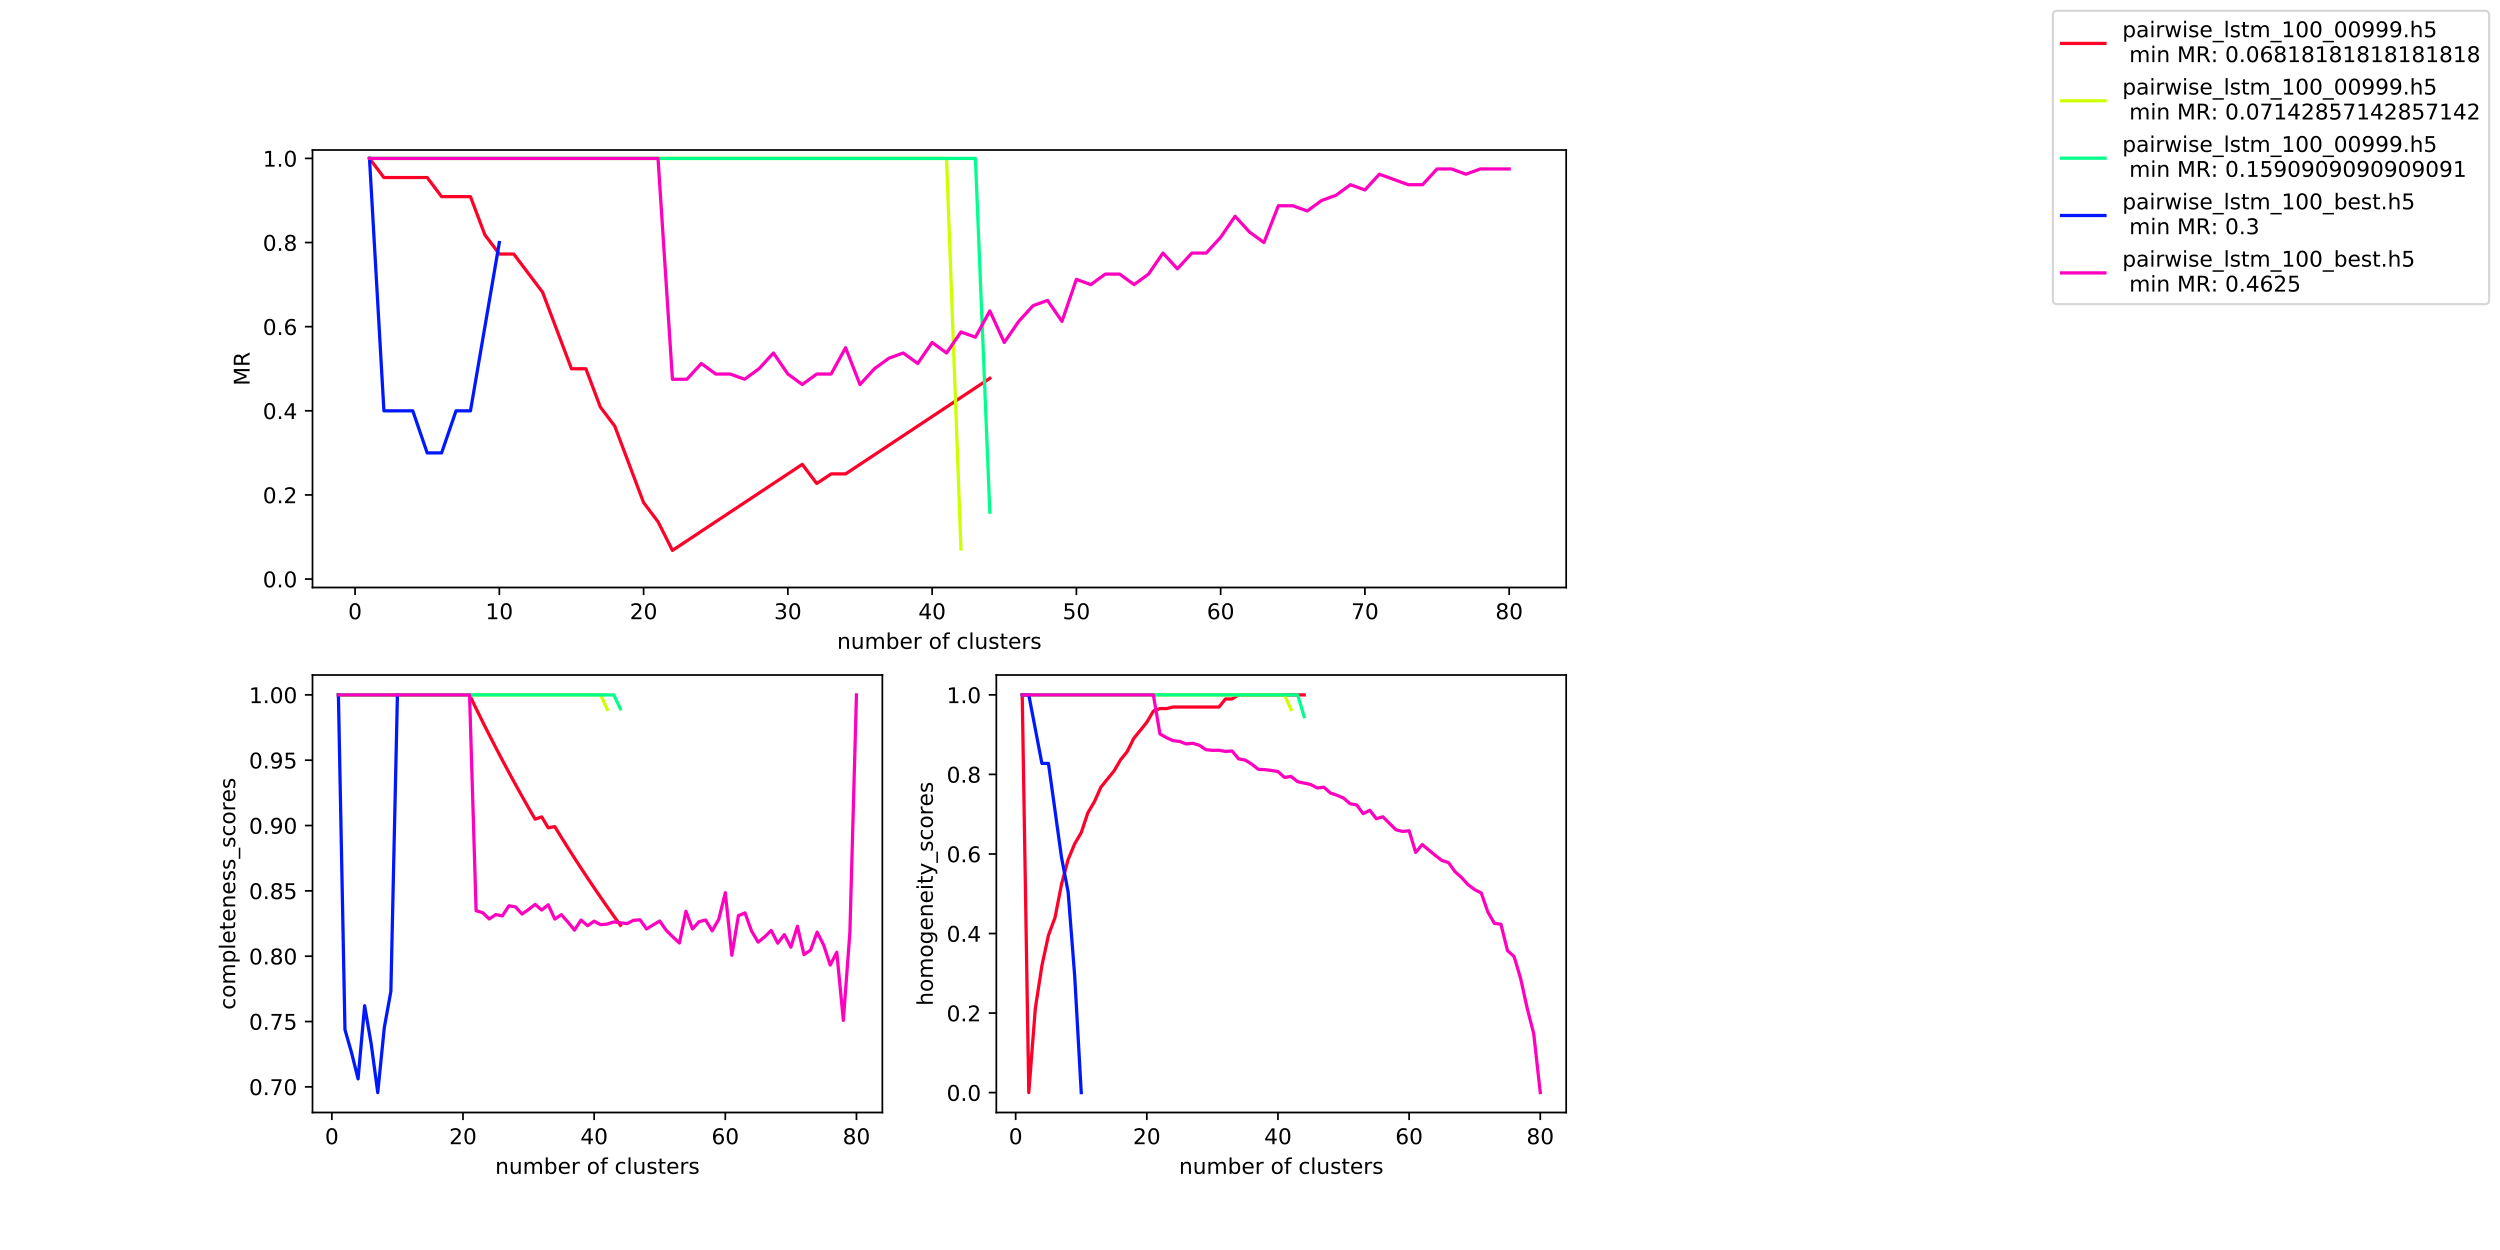 <?xml version="1.0" encoding="utf-8" standalone="no"?>
<!DOCTYPE svg PUBLIC "-//W3C//DTD SVG 1.1//EN"
  "http://www.w3.org/Graphics/SVG/1.1/DTD/svg11.dtd">
<!-- Created with matplotlib (http://matplotlib.org/) -->
<svg height="576pt" version="1.1" viewBox="0 0 1152 576" width="1152pt" xmlns="http://www.w3.org/2000/svg" xmlns:xlink="http://www.w3.org/1999/xlink">
 <defs>
  <style type="text/css">
*{stroke-linecap:butt;stroke-linejoin:round;}
  </style>
 </defs>
 <g id="figure_1">
  <g id="patch_1">
   <path d="M 0 576 
L 1152 576 
L 1152 0 
L 0 0 
z
" style="fill:#ffffff;"/>
  </g>
  <g id="axes_1">
   <g id="patch_2">
    <path d="M 144 270.72 
L 721.694 270.72 
L 721.694 69.12 
L 144 69.12 
z
" style="fill:#ffffff;"/>
   </g>
   <g id="matplotlib.axis_1">
    <g id="xtick_1">
     <g id="line2d_1">
      <defs>
       <path d="M 0 0 
L 0 3.5 
" id="m84fc4062ad" style="stroke:#000000;stroke-width:0.8;"/>
      </defs>
      <g>
       <use style="stroke:#000000;stroke-width:0.8;" x="163.611" xlink:href="#m84fc4062ad" y="270.72"/>
      </g>
     </g>
     <g id="text_1">
      <!-- 0 -->
      <defs>
       <path d="M 31.781 66.406 
Q 24.172 66.406 20.328 58.906 
Q 16.5 51.422 16.5 36.375 
Q 16.5 21.391 20.328 13.891 
Q 24.172 6.391 31.781 6.391 
Q 39.453 6.391 43.281 13.891 
Q 47.125 21.391 47.125 36.375 
Q 47.125 51.422 43.281 58.906 
Q 39.453 66.406 31.781 66.406 
z
M 31.781 74.219 
Q 44.047 74.219 50.516 64.516 
Q 56.984 54.828 56.984 36.375 
Q 56.984 17.969 50.516 8.266 
Q 44.047 -1.422 31.781 -1.422 
Q 19.531 -1.422 13.062 8.266 
Q 6.594 17.969 6.594 36.375 
Q 6.594 54.828 13.062 64.516 
Q 19.531 74.219 31.781 74.219 
z
" id="DejaVuSans-30"/>
      </defs>
      <g transform="translate(160.43 285.318)scale(0.1 -0.1)">
       <use xlink:href="#DejaVuSans-30"/>
      </g>
     </g>
    </g>
    <g id="xtick_2">
     <g id="line2d_2">
      <g>
       <use style="stroke:#000000;stroke-width:0.8;" x="230.089" xlink:href="#m84fc4062ad" y="270.72"/>
      </g>
     </g>
     <g id="text_2">
      <!-- 10 -->
      <defs>
       <path d="M 12.406 8.297 
L 28.516 8.297 
L 28.516 63.922 
L 10.984 60.406 
L 10.984 69.391 
L 28.422 72.906 
L 38.281 72.906 
L 38.281 8.297 
L 54.391 8.297 
L 54.391 0 
L 12.406 0 
z
" id="DejaVuSans-31"/>
      </defs>
      <g transform="translate(223.727 285.318)scale(0.1 -0.1)">
       <use xlink:href="#DejaVuSans-31"/>
       <use x="63.623" xlink:href="#DejaVuSans-30"/>
      </g>
     </g>
    </g>
    <g id="xtick_3">
     <g id="line2d_3">
      <g>
       <use style="stroke:#000000;stroke-width:0.8;" x="296.567" xlink:href="#m84fc4062ad" y="270.72"/>
      </g>
     </g>
     <g id="text_3">
      <!-- 20 -->
      <defs>
       <path d="M 19.188 8.297 
L 53.609 8.297 
L 53.609 0 
L 7.328 0 
L 7.328 8.297 
Q 12.938 14.109 22.625 23.891 
Q 32.328 33.688 34.812 36.531 
Q 39.547 41.844 41.422 45.531 
Q 43.312 49.219 43.312 52.781 
Q 43.312 58.594 39.234 62.25 
Q 35.156 65.922 28.609 65.922 
Q 23.969 65.922 18.812 64.312 
Q 13.672 62.703 7.812 59.422 
L 7.812 69.391 
Q 13.766 71.781 18.938 73 
Q 24.125 74.219 28.422 74.219 
Q 39.75 74.219 46.484 68.547 
Q 53.219 62.891 53.219 53.422 
Q 53.219 48.922 51.531 44.891 
Q 49.859 40.875 45.406 35.406 
Q 44.188 33.984 37.641 27.219 
Q 31.109 20.453 19.188 8.297 
z
" id="DejaVuSans-32"/>
      </defs>
      <g transform="translate(290.205 285.318)scale(0.1 -0.1)">
       <use xlink:href="#DejaVuSans-32"/>
       <use x="63.623" xlink:href="#DejaVuSans-30"/>
      </g>
     </g>
    </g>
    <g id="xtick_4">
     <g id="line2d_4">
      <g>
       <use style="stroke:#000000;stroke-width:0.8;" x="363.045" xlink:href="#m84fc4062ad" y="270.72"/>
      </g>
     </g>
     <g id="text_4">
      <!-- 30 -->
      <defs>
       <path d="M 40.578 39.312 
Q 47.656 37.797 51.625 33 
Q 55.609 28.219 55.609 21.188 
Q 55.609 10.406 48.188 4.484 
Q 40.766 -1.422 27.094 -1.422 
Q 22.516 -1.422 17.656 -0.516 
Q 12.797 0.391 7.625 2.203 
L 7.625 11.719 
Q 11.719 9.328 16.594 8.109 
Q 21.484 6.891 26.812 6.891 
Q 36.078 6.891 40.938 10.547 
Q 45.797 14.203 45.797 21.188 
Q 45.797 27.641 41.281 31.266 
Q 36.766 34.906 28.719 34.906 
L 20.219 34.906 
L 20.219 43.016 
L 29.109 43.016 
Q 36.375 43.016 40.234 45.922 
Q 44.094 48.828 44.094 54.297 
Q 44.094 59.906 40.109 62.906 
Q 36.141 65.922 28.719 65.922 
Q 24.656 65.922 20.016 65.031 
Q 15.375 64.156 9.812 62.312 
L 9.812 71.094 
Q 15.438 72.656 20.344 73.438 
Q 25.25 74.219 29.594 74.219 
Q 40.828 74.219 47.359 69.109 
Q 53.906 64.016 53.906 55.328 
Q 53.906 49.266 50.438 45.094 
Q 46.969 40.922 40.578 39.312 
z
" id="DejaVuSans-33"/>
      </defs>
      <g transform="translate(356.683 285.318)scale(0.1 -0.1)">
       <use xlink:href="#DejaVuSans-33"/>
       <use x="63.623" xlink:href="#DejaVuSans-30"/>
      </g>
     </g>
    </g>
    <g id="xtick_5">
     <g id="line2d_5">
      <g>
       <use style="stroke:#000000;stroke-width:0.8;" x="429.523" xlink:href="#m84fc4062ad" y="270.72"/>
      </g>
     </g>
     <g id="text_5">
      <!-- 40 -->
      <defs>
       <path d="M 37.797 64.312 
L 12.891 25.391 
L 37.797 25.391 
z
M 35.203 72.906 
L 47.609 72.906 
L 47.609 25.391 
L 58.016 25.391 
L 58.016 17.188 
L 47.609 17.188 
L 47.609 0 
L 37.797 0 
L 37.797 17.188 
L 4.891 17.188 
L 4.891 26.703 
z
" id="DejaVuSans-34"/>
      </defs>
      <g transform="translate(423.161 285.318)scale(0.1 -0.1)">
       <use xlink:href="#DejaVuSans-34"/>
       <use x="63.623" xlink:href="#DejaVuSans-30"/>
      </g>
     </g>
    </g>
    <g id="xtick_6">
     <g id="line2d_6">
      <g>
       <use style="stroke:#000000;stroke-width:0.8;" x="496.001" xlink:href="#m84fc4062ad" y="270.72"/>
      </g>
     </g>
     <g id="text_6">
      <!-- 50 -->
      <defs>
       <path d="M 10.797 72.906 
L 49.516 72.906 
L 49.516 64.594 
L 19.828 64.594 
L 19.828 46.734 
Q 21.969 47.469 24.109 47.828 
Q 26.266 48.188 28.422 48.188 
Q 40.625 48.188 47.75 41.5 
Q 54.891 34.812 54.891 23.391 
Q 54.891 11.625 47.562 5.094 
Q 40.234 -1.422 26.906 -1.422 
Q 22.312 -1.422 17.547 -0.641 
Q 12.797 0.141 7.719 1.703 
L 7.719 11.625 
Q 12.109 9.234 16.797 8.062 
Q 21.484 6.891 26.703 6.891 
Q 35.156 6.891 40.078 11.328 
Q 45.016 15.766 45.016 23.391 
Q 45.016 31 40.078 35.438 
Q 35.156 39.891 26.703 39.891 
Q 22.75 39.891 18.812 39.016 
Q 14.891 38.141 10.797 36.281 
z
" id="DejaVuSans-35"/>
      </defs>
      <g transform="translate(489.639 285.318)scale(0.1 -0.1)">
       <use xlink:href="#DejaVuSans-35"/>
       <use x="63.623" xlink:href="#DejaVuSans-30"/>
      </g>
     </g>
    </g>
    <g id="xtick_7">
     <g id="line2d_7">
      <g>
       <use style="stroke:#000000;stroke-width:0.8;" x="562.479" xlink:href="#m84fc4062ad" y="270.72"/>
      </g>
     </g>
     <g id="text_7">
      <!-- 60 -->
      <defs>
       <path d="M 33.016 40.375 
Q 26.375 40.375 22.484 35.828 
Q 18.609 31.297 18.609 23.391 
Q 18.609 15.531 22.484 10.953 
Q 26.375 6.391 33.016 6.391 
Q 39.656 6.391 43.531 10.953 
Q 47.406 15.531 47.406 23.391 
Q 47.406 31.297 43.531 35.828 
Q 39.656 40.375 33.016 40.375 
z
M 52.594 71.297 
L 52.594 62.312 
Q 48.875 64.062 45.094 64.984 
Q 41.312 65.922 37.594 65.922 
Q 27.828 65.922 22.672 59.328 
Q 17.531 52.734 16.797 39.406 
Q 19.672 43.656 24.016 45.922 
Q 28.375 48.188 33.594 48.188 
Q 44.578 48.188 50.953 41.516 
Q 57.328 34.859 57.328 23.391 
Q 57.328 12.156 50.688 5.359 
Q 44.047 -1.422 33.016 -1.422 
Q 20.359 -1.422 13.672 8.266 
Q 6.984 17.969 6.984 36.375 
Q 6.984 53.656 15.188 63.938 
Q 23.391 74.219 37.203 74.219 
Q 40.922 74.219 44.703 73.484 
Q 48.484 72.75 52.594 71.297 
z
" id="DejaVuSans-36"/>
      </defs>
      <g transform="translate(556.117 285.318)scale(0.1 -0.1)">
       <use xlink:href="#DejaVuSans-36"/>
       <use x="63.623" xlink:href="#DejaVuSans-30"/>
      </g>
     </g>
    </g>
    <g id="xtick_8">
     <g id="line2d_8">
      <g>
       <use style="stroke:#000000;stroke-width:0.8;" x="628.957" xlink:href="#m84fc4062ad" y="270.72"/>
      </g>
     </g>
     <g id="text_8">
      <!-- 70 -->
      <defs>
       <path d="M 8.203 72.906 
L 55.078 72.906 
L 55.078 68.703 
L 28.609 0 
L 18.312 0 
L 43.219 64.594 
L 8.203 64.594 
z
" id="DejaVuSans-37"/>
      </defs>
      <g transform="translate(622.595 285.318)scale(0.1 -0.1)">
       <use xlink:href="#DejaVuSans-37"/>
       <use x="63.623" xlink:href="#DejaVuSans-30"/>
      </g>
     </g>
    </g>
    <g id="xtick_9">
     <g id="line2d_9">
      <g>
       <use style="stroke:#000000;stroke-width:0.8;" x="695.435" xlink:href="#m84fc4062ad" y="270.72"/>
      </g>
     </g>
     <g id="text_9">
      <!-- 80 -->
      <defs>
       <path d="M 31.781 34.625 
Q 24.75 34.625 20.719 30.859 
Q 16.703 27.094 16.703 20.516 
Q 16.703 13.922 20.719 10.156 
Q 24.75 6.391 31.781 6.391 
Q 38.812 6.391 42.859 10.172 
Q 46.922 13.969 46.922 20.516 
Q 46.922 27.094 42.891 30.859 
Q 38.875 34.625 31.781 34.625 
z
M 21.922 38.812 
Q 15.578 40.375 12.031 44.719 
Q 8.5 49.078 8.5 55.328 
Q 8.5 64.062 14.719 69.141 
Q 20.953 74.219 31.781 74.219 
Q 42.672 74.219 48.875 69.141 
Q 55.078 64.062 55.078 55.328 
Q 55.078 49.078 51.531 44.719 
Q 48 40.375 41.703 38.812 
Q 48.828 37.156 52.797 32.312 
Q 56.781 27.484 56.781 20.516 
Q 56.781 9.906 50.312 4.234 
Q 43.844 -1.422 31.781 -1.422 
Q 19.734 -1.422 13.25 4.234 
Q 6.781 9.906 6.781 20.516 
Q 6.781 27.484 10.781 32.312 
Q 14.797 37.156 21.922 38.812 
z
M 18.312 54.391 
Q 18.312 48.734 21.844 45.562 
Q 25.391 42.391 31.781 42.391 
Q 38.141 42.391 41.719 45.562 
Q 45.312 48.734 45.312 54.391 
Q 45.312 60.062 41.719 63.234 
Q 38.141 66.406 31.781 66.406 
Q 25.391 66.406 21.844 63.234 
Q 18.312 60.062 18.312 54.391 
z
" id="DejaVuSans-38"/>
      </defs>
      <g transform="translate(689.073 285.318)scale(0.1 -0.1)">
       <use xlink:href="#DejaVuSans-38"/>
       <use x="63.623" xlink:href="#DejaVuSans-30"/>
      </g>
     </g>
    </g>
    <g id="text_10">
     <!-- number of clusters -->
     <defs>
      <path d="M 54.891 33.016 
L 54.891 0 
L 45.906 0 
L 45.906 32.719 
Q 45.906 40.484 42.875 44.328 
Q 39.844 48.188 33.797 48.188 
Q 26.516 48.188 22.312 43.547 
Q 18.109 38.922 18.109 30.906 
L 18.109 0 
L 9.078 0 
L 9.078 54.688 
L 18.109 54.688 
L 18.109 46.188 
Q 21.344 51.125 25.703 53.562 
Q 30.078 56 35.797 56 
Q 45.219 56 50.047 50.172 
Q 54.891 44.344 54.891 33.016 
z
" id="DejaVuSans-6e"/>
      <path d="M 8.5 21.578 
L 8.5 54.688 
L 17.484 54.688 
L 17.484 21.922 
Q 17.484 14.156 20.5 10.266 
Q 23.531 6.391 29.594 6.391 
Q 36.859 6.391 41.078 11.031 
Q 45.312 15.672 45.312 23.688 
L 45.312 54.688 
L 54.297 54.688 
L 54.297 0 
L 45.312 0 
L 45.312 8.406 
Q 42.047 3.422 37.719 1 
Q 33.406 -1.422 27.688 -1.422 
Q 18.266 -1.422 13.375 4.438 
Q 8.5 10.297 8.5 21.578 
z
M 31.109 56 
z
" id="DejaVuSans-75"/>
      <path d="M 52 44.188 
Q 55.375 50.25 60.062 53.125 
Q 64.75 56 71.094 56 
Q 79.641 56 84.281 50.016 
Q 88.922 44.047 88.922 33.016 
L 88.922 0 
L 79.891 0 
L 79.891 32.719 
Q 79.891 40.578 77.094 44.375 
Q 74.312 48.188 68.609 48.188 
Q 61.625 48.188 57.562 43.547 
Q 53.516 38.922 53.516 30.906 
L 53.516 0 
L 44.484 0 
L 44.484 32.719 
Q 44.484 40.625 41.703 44.406 
Q 38.922 48.188 33.109 48.188 
Q 26.219 48.188 22.156 43.531 
Q 18.109 38.875 18.109 30.906 
L 18.109 0 
L 9.078 0 
L 9.078 54.688 
L 18.109 54.688 
L 18.109 46.188 
Q 21.188 51.219 25.484 53.609 
Q 29.781 56 35.688 56 
Q 41.656 56 45.828 52.969 
Q 50 49.953 52 44.188 
z
" id="DejaVuSans-6d"/>
      <path d="M 48.688 27.297 
Q 48.688 37.203 44.609 42.844 
Q 40.531 48.484 33.406 48.484 
Q 26.266 48.484 22.188 42.844 
Q 18.109 37.203 18.109 27.297 
Q 18.109 17.391 22.188 11.75 
Q 26.266 6.109 33.406 6.109 
Q 40.531 6.109 44.609 11.75 
Q 48.688 17.391 48.688 27.297 
z
M 18.109 46.391 
Q 20.953 51.266 25.266 53.625 
Q 29.594 56 35.594 56 
Q 45.562 56 51.781 48.094 
Q 58.016 40.188 58.016 27.297 
Q 58.016 14.406 51.781 6.484 
Q 45.562 -1.422 35.594 -1.422 
Q 29.594 -1.422 25.266 0.953 
Q 20.953 3.328 18.109 8.203 
L 18.109 0 
L 9.078 0 
L 9.078 75.984 
L 18.109 75.984 
z
" id="DejaVuSans-62"/>
      <path d="M 56.203 29.594 
L 56.203 25.203 
L 14.891 25.203 
Q 15.484 15.922 20.484 11.062 
Q 25.484 6.203 34.422 6.203 
Q 39.594 6.203 44.453 7.469 
Q 49.312 8.734 54.109 11.281 
L 54.109 2.781 
Q 49.266 0.734 44.188 -0.344 
Q 39.109 -1.422 33.891 -1.422 
Q 20.797 -1.422 13.156 6.188 
Q 5.516 13.812 5.516 26.812 
Q 5.516 40.234 12.766 48.109 
Q 20.016 56 32.328 56 
Q 43.359 56 49.781 48.891 
Q 56.203 41.797 56.203 29.594 
z
M 47.219 32.234 
Q 47.125 39.594 43.094 43.984 
Q 39.062 48.391 32.422 48.391 
Q 24.906 48.391 20.391 44.141 
Q 15.875 39.891 15.188 32.172 
z
" id="DejaVuSans-65"/>
      <path d="M 41.109 46.297 
Q 39.594 47.172 37.812 47.578 
Q 36.031 48 33.891 48 
Q 26.266 48 22.188 43.047 
Q 18.109 38.094 18.109 28.812 
L 18.109 0 
L 9.078 0 
L 9.078 54.688 
L 18.109 54.688 
L 18.109 46.188 
Q 20.953 51.172 25.484 53.578 
Q 30.031 56 36.531 56 
Q 37.453 56 38.578 55.875 
Q 39.703 55.766 41.062 55.516 
z
" id="DejaVuSans-72"/>
      <path id="DejaVuSans-20"/>
      <path d="M 30.609 48.391 
Q 23.391 48.391 19.188 42.75 
Q 14.984 37.109 14.984 27.297 
Q 14.984 17.484 19.156 11.844 
Q 23.344 6.203 30.609 6.203 
Q 37.797 6.203 41.984 11.859 
Q 46.188 17.531 46.188 27.297 
Q 46.188 37.016 41.984 42.703 
Q 37.797 48.391 30.609 48.391 
z
M 30.609 56 
Q 42.328 56 49.016 48.375 
Q 55.719 40.766 55.719 27.297 
Q 55.719 13.875 49.016 6.219 
Q 42.328 -1.422 30.609 -1.422 
Q 18.844 -1.422 12.172 6.219 
Q 5.516 13.875 5.516 27.297 
Q 5.516 40.766 12.172 48.375 
Q 18.844 56 30.609 56 
z
" id="DejaVuSans-6f"/>
      <path d="M 37.109 75.984 
L 37.109 68.5 
L 28.516 68.5 
Q 23.688 68.5 21.797 66.547 
Q 19.922 64.594 19.922 59.516 
L 19.922 54.688 
L 34.719 54.688 
L 34.719 47.703 
L 19.922 47.703 
L 19.922 0 
L 10.891 0 
L 10.891 47.703 
L 2.297 47.703 
L 2.297 54.688 
L 10.891 54.688 
L 10.891 58.5 
Q 10.891 67.625 15.141 71.797 
Q 19.391 75.984 28.609 75.984 
z
" id="DejaVuSans-66"/>
      <path d="M 48.781 52.594 
L 48.781 44.188 
Q 44.969 46.297 41.141 47.344 
Q 37.312 48.391 33.406 48.391 
Q 24.656 48.391 19.812 42.844 
Q 14.984 37.312 14.984 27.297 
Q 14.984 17.281 19.812 11.734 
Q 24.656 6.203 33.406 6.203 
Q 37.312 6.203 41.141 7.25 
Q 44.969 8.297 48.781 10.406 
L 48.781 2.094 
Q 45.016 0.344 40.984 -0.531 
Q 36.969 -1.422 32.422 -1.422 
Q 20.062 -1.422 12.781 6.344 
Q 5.516 14.109 5.516 27.297 
Q 5.516 40.672 12.859 48.328 
Q 20.219 56 33.016 56 
Q 37.156 56 41.109 55.141 
Q 45.062 54.297 48.781 52.594 
z
" id="DejaVuSans-63"/>
      <path d="M 9.422 75.984 
L 18.406 75.984 
L 18.406 0 
L 9.422 0 
z
" id="DejaVuSans-6c"/>
      <path d="M 44.281 53.078 
L 44.281 44.578 
Q 40.484 46.531 36.375 47.5 
Q 32.281 48.484 27.875 48.484 
Q 21.188 48.484 17.844 46.438 
Q 14.5 44.391 14.5 40.281 
Q 14.5 37.156 16.891 35.375 
Q 19.281 33.594 26.516 31.984 
L 29.594 31.297 
Q 39.156 29.25 43.188 25.516 
Q 47.219 21.781 47.219 15.094 
Q 47.219 7.469 41.188 3.016 
Q 35.156 -1.422 24.609 -1.422 
Q 20.219 -1.422 15.453 -0.562 
Q 10.688 0.297 5.422 2 
L 5.422 11.281 
Q 10.406 8.688 15.234 7.391 
Q 20.062 6.109 24.812 6.109 
Q 31.156 6.109 34.562 8.281 
Q 37.984 10.453 37.984 14.406 
Q 37.984 18.062 35.516 20.016 
Q 33.062 21.969 24.703 23.781 
L 21.578 24.516 
Q 13.234 26.266 9.516 29.906 
Q 5.812 33.547 5.812 39.891 
Q 5.812 47.609 11.281 51.797 
Q 16.75 56 26.812 56 
Q 31.781 56 36.172 55.266 
Q 40.578 54.547 44.281 53.078 
z
" id="DejaVuSans-73"/>
      <path d="M 18.312 70.219 
L 18.312 54.688 
L 36.812 54.688 
L 36.812 47.703 
L 18.312 47.703 
L 18.312 18.016 
Q 18.312 11.328 20.141 9.422 
Q 21.969 7.516 27.594 7.516 
L 36.812 7.516 
L 36.812 0 
L 27.594 0 
Q 17.188 0 13.234 3.875 
Q 9.281 7.766 9.281 18.016 
L 9.281 47.703 
L 2.688 47.703 
L 2.688 54.688 
L 9.281 54.688 
L 9.281 70.219 
z
" id="DejaVuSans-74"/>
     </defs>
     <g transform="translate(385.727 298.997)scale(0.1 -0.1)">
      <use xlink:href="#DejaVuSans-6e"/>
      <use x="63.379" xlink:href="#DejaVuSans-75"/>
      <use x="126.758" xlink:href="#DejaVuSans-6d"/>
      <use x="224.17" xlink:href="#DejaVuSans-62"/>
      <use x="287.646" xlink:href="#DejaVuSans-65"/>
      <use x="349.17" xlink:href="#DejaVuSans-72"/>
      <use x="390.283" xlink:href="#DejaVuSans-20"/>
      <use x="422.07" xlink:href="#DejaVuSans-6f"/>
      <use x="483.252" xlink:href="#DejaVuSans-66"/>
      <use x="518.457" xlink:href="#DejaVuSans-20"/>
      <use x="550.244" xlink:href="#DejaVuSans-63"/>
      <use x="605.225" xlink:href="#DejaVuSans-6c"/>
      <use x="633.008" xlink:href="#DejaVuSans-75"/>
      <use x="696.387" xlink:href="#DejaVuSans-73"/>
      <use x="748.486" xlink:href="#DejaVuSans-74"/>
      <use x="787.695" xlink:href="#DejaVuSans-65"/>
      <use x="849.219" xlink:href="#DejaVuSans-72"/>
      <use x="890.332" xlink:href="#DejaVuSans-73"/>
     </g>
    </g>
   </g>
   <g id="matplotlib.axis_2">
    <g id="ytick_1">
     <g id="line2d_10">
      <defs>
       <path d="M 0 0 
L -3.5 0 
" id="m9bd532a069" style="stroke:#000000;stroke-width:0.8;"/>
      </defs>
      <g>
       <use style="stroke:#000000;stroke-width:0.8;" x="144" xlink:href="#m9bd532a069" y="266.843"/>
      </g>
     </g>
     <g id="text_11">
      <!-- 0.0 -->
      <defs>
       <path d="M 10.688 12.406 
L 21 12.406 
L 21 0 
L 10.688 0 
z
" id="DejaVuSans-2e"/>
      </defs>
      <g transform="translate(121.097 270.642)scale(0.1 -0.1)">
       <use xlink:href="#DejaVuSans-30"/>
       <use x="63.623" xlink:href="#DejaVuSans-2e"/>
       <use x="95.41" xlink:href="#DejaVuSans-30"/>
      </g>
     </g>
    </g>
    <g id="ytick_2">
     <g id="line2d_11">
      <g>
       <use style="stroke:#000000;stroke-width:0.8;" x="144" xlink:href="#m9bd532a069" y="228.074"/>
      </g>
     </g>
     <g id="text_12">
      <!-- 0.2 -->
      <g transform="translate(121.097 231.873)scale(0.1 -0.1)">
       <use xlink:href="#DejaVuSans-30"/>
       <use x="63.623" xlink:href="#DejaVuSans-2e"/>
       <use x="95.41" xlink:href="#DejaVuSans-32"/>
      </g>
     </g>
    </g>
    <g id="ytick_3">
     <g id="line2d_12">
      <g>
       <use style="stroke:#000000;stroke-width:0.8;" x="144" xlink:href="#m9bd532a069" y="189.305"/>
      </g>
     </g>
     <g id="text_13">
      <!-- 0.4 -->
      <g transform="translate(121.097 193.104)scale(0.1 -0.1)">
       <use xlink:href="#DejaVuSans-30"/>
       <use x="63.623" xlink:href="#DejaVuSans-2e"/>
       <use x="95.41" xlink:href="#DejaVuSans-34"/>
      </g>
     </g>
    </g>
    <g id="ytick_4">
     <g id="line2d_13">
      <g>
       <use style="stroke:#000000;stroke-width:0.8;" x="144" xlink:href="#m9bd532a069" y="150.535"/>
      </g>
     </g>
     <g id="text_14">
      <!-- 0.6 -->
      <g transform="translate(121.097 154.335)scale(0.1 -0.1)">
       <use xlink:href="#DejaVuSans-30"/>
       <use x="63.623" xlink:href="#DejaVuSans-2e"/>
       <use x="95.41" xlink:href="#DejaVuSans-36"/>
      </g>
     </g>
    </g>
    <g id="ytick_5">
     <g id="line2d_14">
      <g>
       <use style="stroke:#000000;stroke-width:0.8;" x="144" xlink:href="#m9bd532a069" y="111.766"/>
      </g>
     </g>
     <g id="text_15">
      <!-- 0.8 -->
      <g transform="translate(121.097 115.565)scale(0.1 -0.1)">
       <use xlink:href="#DejaVuSans-30"/>
       <use x="63.623" xlink:href="#DejaVuSans-2e"/>
       <use x="95.41" xlink:href="#DejaVuSans-38"/>
      </g>
     </g>
    </g>
    <g id="ytick_6">
     <g id="line2d_15">
      <g>
       <use style="stroke:#000000;stroke-width:0.8;" x="144" xlink:href="#m9bd532a069" y="72.997"/>
      </g>
     </g>
     <g id="text_16">
      <!-- 1.0 -->
      <g transform="translate(121.097 76.796)scale(0.1 -0.1)">
       <use xlink:href="#DejaVuSans-31"/>
       <use x="63.623" xlink:href="#DejaVuSans-2e"/>
       <use x="95.41" xlink:href="#DejaVuSans-30"/>
      </g>
     </g>
    </g>
    <g id="text_17">
     <!-- MR -->
     <defs>
      <path d="M 9.812 72.906 
L 24.516 72.906 
L 43.109 23.297 
L 61.812 72.906 
L 76.516 72.906 
L 76.516 0 
L 66.891 0 
L 66.891 64.016 
L 48.094 14.016 
L 38.188 14.016 
L 19.391 64.016 
L 19.391 0 
L 9.812 0 
z
" id="DejaVuSans-4d"/>
      <path d="M 44.391 34.188 
Q 47.562 33.109 50.562 29.594 
Q 53.562 26.078 56.594 19.922 
L 66.609 0 
L 56 0 
L 46.688 18.703 
Q 43.062 26.031 39.672 28.422 
Q 36.281 30.812 30.422 30.812 
L 19.672 30.812 
L 19.672 0 
L 9.812 0 
L 9.812 72.906 
L 32.078 72.906 
Q 44.578 72.906 50.734 67.672 
Q 56.891 62.453 56.891 51.906 
Q 56.891 45.016 53.688 40.469 
Q 50.484 35.938 44.391 34.188 
z
M 19.672 64.797 
L 19.672 38.922 
L 32.078 38.922 
Q 39.203 38.922 42.844 42.219 
Q 46.484 45.516 46.484 51.906 
Q 46.484 58.297 42.844 61.547 
Q 39.203 64.797 32.078 64.797 
z
" id="DejaVuSans-52"/>
     </defs>
     <g transform="translate(115.017 177.708)rotate(-90)scale(0.1 -0.1)">
      <use xlink:href="#DejaVuSans-4d"/>
      <use x="86.279" xlink:href="#DejaVuSans-52"/>
     </g>
    </g>
   </g>
   <g id="line2d_16">
    <path clip-path="url(#pbeefcfa434)" d="M 456.114 174.326 
L 449.467 178.731 
L 442.819 183.137 
L 436.171 187.542 
L 429.523 191.948 
L 422.875 196.354 
L 416.228 200.759 
L 409.58 205.165 
L 402.932 209.57 
L 396.284 213.976 
L 389.636 218.382 
L 382.989 218.382 
L 376.341 222.787 
L 369.693 213.976 
L 363.045 218.382 
L 356.397 222.787 
L 349.75 227.193 
L 343.102 231.598 
L 336.454 236.004 
L 329.806 240.41 
L 323.158 244.815 
L 316.51 249.221 
L 309.863 253.626 
L 303.215 240.41 
L 296.567 231.598 
L 289.919 213.976 
L 283.271 196.354 
L 276.624 187.542 
L 269.976 169.92 
L 263.328 169.92 
L 256.68 152.298 
L 250.032 134.675 
L 243.385 125.864 
L 236.737 117.053 
L 230.089 117.053 
L 223.441 108.242 
L 216.793 90.619 
L 210.146 90.619 
L 203.498 90.619 
L 196.85 81.808 
L 190.202 81.808 
L 183.554 81.808 
L 176.907 81.808 
L 170.259 72.997 
" style="fill:none;stroke:#ff0029;stroke-linecap:square;stroke-width:1.5;"/>
   </g>
   <g id="line2d_17">
    <path clip-path="url(#pbeefcfa434)" d="M 442.819 252.997 
L 436.171 72.997 
L 429.523 72.997 
L 422.875 72.997 
L 416.228 72.997 
L 409.58 72.997 
L 402.932 72.997 
L 396.284 72.997 
L 389.636 72.997 
L 382.989 72.997 
L 376.341 72.997 
L 369.693 72.997 
L 363.045 72.997 
L 356.397 72.997 
L 349.75 72.997 
L 343.102 72.997 
L 336.454 72.997 
L 329.806 72.997 
L 323.158 72.997 
L 316.51 72.997 
L 309.863 72.997 
L 303.215 72.997 
L 296.567 72.997 
L 289.919 72.997 
L 283.271 72.997 
L 276.624 72.997 
L 269.976 72.997 
L 263.328 72.997 
L 256.68 72.997 
L 250.032 72.997 
L 243.385 72.997 
L 236.737 72.997 
L 230.089 72.997 
L 223.441 72.997 
L 216.793 72.997 
L 210.146 72.997 
L 203.498 72.997 
L 196.85 72.997 
L 190.202 72.997 
L 183.554 72.997 
L 176.907 72.997 
L 170.259 72.997 
" style="fill:none;stroke:#cdff00;stroke-linecap:square;stroke-width:1.5;"/>
   </g>
   <g id="line2d_18">
    <path clip-path="url(#pbeefcfa434)" d="M 456.114 236.004 
L 449.467 72.997 
L 442.819 72.997 
L 436.171 72.997 
L 429.523 72.997 
L 422.875 72.997 
L 416.228 72.997 
L 409.58 72.997 
L 402.932 72.997 
L 396.284 72.997 
L 389.636 72.997 
L 382.989 72.997 
L 376.341 72.997 
L 369.693 72.997 
L 363.045 72.997 
L 356.397 72.997 
L 349.75 72.997 
L 343.102 72.997 
L 336.454 72.997 
L 329.806 72.997 
L 323.158 72.997 
L 316.51 72.997 
L 309.863 72.997 
L 303.215 72.997 
L 296.567 72.997 
L 289.919 72.997 
L 283.271 72.997 
L 276.624 72.997 
L 269.976 72.997 
L 263.328 72.997 
L 256.68 72.997 
L 250.032 72.997 
L 243.385 72.997 
L 236.737 72.997 
L 230.089 72.997 
L 223.441 72.997 
L 216.793 72.997 
L 210.146 72.997 
L 203.498 72.997 
L 196.85 72.997 
L 190.202 72.997 
L 183.554 72.997 
L 176.907 72.997 
L 170.259 72.997 
" style="fill:none;stroke:#00ff8c;stroke-linecap:square;stroke-width:1.5;"/>
   </g>
   <g id="line2d_19">
    <path clip-path="url(#pbeefcfa434)" d="M 230.089 111.766 
L 223.441 150.535 
L 216.793 189.305 
L 210.146 189.305 
L 203.498 208.689 
L 196.85 208.689 
L 190.202 189.305 
L 183.554 189.305 
L 176.907 189.305 
L 170.259 72.997 
" style="fill:none;stroke:#0018ff;stroke-linecap:square;stroke-width:1.5;"/>
   </g>
   <g id="line2d_20">
    <path clip-path="url(#pbeefcfa434)" d="M 695.435 77.843 
L 688.787 77.843 
L 682.14 77.843 
L 675.492 80.266 
L 668.844 77.843 
L 662.196 77.843 
L 655.548 85.112 
L 648.901 85.112 
L 642.253 82.689 
L 635.605 80.266 
L 628.957 87.535 
L 622.309 85.112 
L 615.662 89.958 
L 609.014 92.382 
L 602.366 97.228 
L 595.718 94.805 
L 589.07 94.805 
L 582.423 111.766 
L 575.775 106.92 
L 569.127 99.651 
L 562.479 109.343 
L 555.831 116.612 
L 549.184 116.612 
L 542.536 123.882 
L 535.888 116.612 
L 529.24 126.305 
L 522.592 131.151 
L 515.945 126.305 
L 509.297 126.305 
L 502.649 131.151 
L 496.001 128.728 
L 489.353 148.112 
L 482.706 138.42 
L 476.058 140.843 
L 469.41 148.112 
L 462.762 157.805 
L 456.114 143.266 
L 449.467 155.382 
L 442.819 152.958 
L 436.171 162.651 
L 429.523 157.805 
L 422.875 167.497 
L 416.228 162.651 
L 409.58 165.074 
L 402.932 169.92 
L 396.284 177.189 
L 389.636 160.228 
L 382.989 172.343 
L 376.341 172.343 
L 369.693 177.189 
L 363.045 172.343 
L 356.397 162.651 
L 349.75 169.92 
L 343.102 174.766 
L 336.454 172.343 
L 329.806 172.343 
L 323.158 167.497 
L 316.51 174.766 
L 309.863 174.766 
L 303.215 72.997 
L 296.567 72.997 
L 289.919 72.997 
L 283.271 72.997 
L 276.624 72.997 
L 269.976 72.997 
L 263.328 72.997 
L 256.68 72.997 
L 250.032 72.997 
L 243.385 72.997 
L 236.737 72.997 
L 230.089 72.997 
L 223.441 72.997 
L 216.793 72.997 
L 210.146 72.997 
L 203.498 72.997 
L 196.85 72.997 
L 190.202 72.997 
L 183.554 72.997 
L 176.907 72.997 
L 170.259 72.997 
" style="fill:none;stroke:#ff00bf;stroke-linecap:square;stroke-width:1.5;"/>
   </g>
   <g id="patch_3">
    <path d="M 144 270.72 
L 144 69.12 
" style="fill:none;stroke:#000000;stroke-linecap:square;stroke-linejoin:miter;stroke-width:0.8;"/>
   </g>
   <g id="patch_4">
    <path d="M 721.694 270.72 
L 721.694 69.12 
" style="fill:none;stroke:#000000;stroke-linecap:square;stroke-linejoin:miter;stroke-width:0.8;"/>
   </g>
   <g id="patch_5">
    <path d="M 144 270.72 
L 721.694 270.72 
" style="fill:none;stroke:#000000;stroke-linecap:square;stroke-linejoin:miter;stroke-width:0.8;"/>
   </g>
   <g id="patch_6">
    <path d="M 144 69.12 
L 721.694 69.12 
" style="fill:none;stroke:#000000;stroke-linecap:square;stroke-linejoin:miter;stroke-width:0.8;"/>
   </g>
  </g>
  <g id="axes_2">
   <g id="patch_7">
    <path d="M 144 512.64 
L 406.588 512.64 
L 406.588 311.04 
L 144 311.04 
z
" style="fill:#ffffff;"/>
   </g>
   <g id="matplotlib.axis_3">
    <g id="xtick_10">
     <g id="line2d_21">
      <g>
       <use style="stroke:#000000;stroke-width:0.8;" x="152.914" xlink:href="#m84fc4062ad" y="512.64"/>
      </g>
     </g>
     <g id="text_18">
      <!-- 0 -->
      <g transform="translate(149.733 527.238)scale(0.1 -0.1)">
       <use xlink:href="#DejaVuSans-30"/>
      </g>
     </g>
    </g>
    <g id="xtick_11">
     <g id="line2d_22">
      <g>
       <use style="stroke:#000000;stroke-width:0.8;" x="213.349" xlink:href="#m84fc4062ad" y="512.64"/>
      </g>
     </g>
     <g id="text_19">
      <!-- 20 -->
      <g transform="translate(206.986 527.238)scale(0.1 -0.1)">
       <use xlink:href="#DejaVuSans-32"/>
       <use x="63.623" xlink:href="#DejaVuSans-30"/>
      </g>
     </g>
    </g>
    <g id="xtick_12">
     <g id="line2d_23">
      <g>
       <use style="stroke:#000000;stroke-width:0.8;" x="273.783" xlink:href="#m84fc4062ad" y="512.64"/>
      </g>
     </g>
     <g id="text_20">
      <!-- 40 -->
      <g transform="translate(267.421 527.238)scale(0.1 -0.1)">
       <use xlink:href="#DejaVuSans-34"/>
       <use x="63.623" xlink:href="#DejaVuSans-30"/>
      </g>
     </g>
    </g>
    <g id="xtick_13">
     <g id="line2d_24">
      <g>
       <use style="stroke:#000000;stroke-width:0.8;" x="334.218" xlink:href="#m84fc4062ad" y="512.64"/>
      </g>
     </g>
     <g id="text_21">
      <!-- 60 -->
      <g transform="translate(327.855 527.238)scale(0.1 -0.1)">
       <use xlink:href="#DejaVuSans-36"/>
       <use x="63.623" xlink:href="#DejaVuSans-30"/>
      </g>
     </g>
    </g>
    <g id="xtick_14">
     <g id="line2d_25">
      <g>
       <use style="stroke:#000000;stroke-width:0.8;" x="394.652" xlink:href="#m84fc4062ad" y="512.64"/>
      </g>
     </g>
     <g id="text_22">
      <!-- 80 -->
      <g transform="translate(388.29 527.238)scale(0.1 -0.1)">
       <use xlink:href="#DejaVuSans-38"/>
       <use x="63.623" xlink:href="#DejaVuSans-30"/>
      </g>
     </g>
    </g>
    <g id="text_23">
     <!-- number of clusters -->
     <g transform="translate(228.174 540.917)scale(0.1 -0.1)">
      <use xlink:href="#DejaVuSans-6e"/>
      <use x="63.379" xlink:href="#DejaVuSans-75"/>
      <use x="126.758" xlink:href="#DejaVuSans-6d"/>
      <use x="224.17" xlink:href="#DejaVuSans-62"/>
      <use x="287.646" xlink:href="#DejaVuSans-65"/>
      <use x="349.17" xlink:href="#DejaVuSans-72"/>
      <use x="390.283" xlink:href="#DejaVuSans-20"/>
      <use x="422.07" xlink:href="#DejaVuSans-6f"/>
      <use x="483.252" xlink:href="#DejaVuSans-66"/>
      <use x="518.457" xlink:href="#DejaVuSans-20"/>
      <use x="550.244" xlink:href="#DejaVuSans-63"/>
      <use x="605.225" xlink:href="#DejaVuSans-6c"/>
      <use x="633.008" xlink:href="#DejaVuSans-75"/>
      <use x="696.387" xlink:href="#DejaVuSans-73"/>
      <use x="748.486" xlink:href="#DejaVuSans-74"/>
      <use x="787.695" xlink:href="#DejaVuSans-65"/>
      <use x="849.219" xlink:href="#DejaVuSans-72"/>
      <use x="890.332" xlink:href="#DejaVuSans-73"/>
     </g>
    </g>
   </g>
   <g id="matplotlib.axis_4">
    <g id="ytick_7">
     <g id="line2d_26">
      <g>
       <use style="stroke:#000000;stroke-width:0.8;" x="144" xlink:href="#m9bd532a069" y="500.814"/>
      </g>
     </g>
     <g id="text_24">
      <!-- 0.70 -->
      <g transform="translate(114.734 504.614)scale(0.1 -0.1)">
       <use xlink:href="#DejaVuSans-30"/>
       <use x="63.623" xlink:href="#DejaVuSans-2e"/>
       <use x="95.41" xlink:href="#DejaVuSans-37"/>
       <use x="159.033" xlink:href="#DejaVuSans-30"/>
      </g>
     </g>
    </g>
    <g id="ytick_8">
     <g id="line2d_27">
      <g>
       <use style="stroke:#000000;stroke-width:0.8;" x="144" xlink:href="#m9bd532a069" y="470.713"/>
      </g>
     </g>
     <g id="text_25">
      <!-- 0.75 -->
      <g transform="translate(114.734 474.512)scale(0.1 -0.1)">
       <use xlink:href="#DejaVuSans-30"/>
       <use x="63.623" xlink:href="#DejaVuSans-2e"/>
       <use x="95.41" xlink:href="#DejaVuSans-37"/>
       <use x="159.033" xlink:href="#DejaVuSans-35"/>
      </g>
     </g>
    </g>
    <g id="ytick_9">
     <g id="line2d_28">
      <g>
       <use style="stroke:#000000;stroke-width:0.8;" x="144" xlink:href="#m9bd532a069" y="440.611"/>
      </g>
     </g>
     <g id="text_26">
      <!-- 0.80 -->
      <g transform="translate(114.734 444.41)scale(0.1 -0.1)">
       <use xlink:href="#DejaVuSans-30"/>
       <use x="63.623" xlink:href="#DejaVuSans-2e"/>
       <use x="95.41" xlink:href="#DejaVuSans-38"/>
       <use x="159.033" xlink:href="#DejaVuSans-30"/>
      </g>
     </g>
    </g>
    <g id="ytick_10">
     <g id="line2d_29">
      <g>
       <use style="stroke:#000000;stroke-width:0.8;" x="144" xlink:href="#m9bd532a069" y="410.509"/>
      </g>
     </g>
     <g id="text_27">
      <!-- 0.85 -->
      <g transform="translate(114.734 414.308)scale(0.1 -0.1)">
       <use xlink:href="#DejaVuSans-30"/>
       <use x="63.623" xlink:href="#DejaVuSans-2e"/>
       <use x="95.41" xlink:href="#DejaVuSans-38"/>
       <use x="159.033" xlink:href="#DejaVuSans-35"/>
      </g>
     </g>
    </g>
    <g id="ytick_11">
     <g id="line2d_30">
      <g>
       <use style="stroke:#000000;stroke-width:0.8;" x="144" xlink:href="#m9bd532a069" y="380.407"/>
      </g>
     </g>
     <g id="text_28">
      <!-- 0.90 -->
      <defs>
       <path d="M 10.984 1.516 
L 10.984 10.5 
Q 14.703 8.734 18.5 7.812 
Q 22.312 6.891 25.984 6.891 
Q 35.75 6.891 40.891 13.453 
Q 46.047 20.016 46.781 33.406 
Q 43.953 29.203 39.594 26.953 
Q 35.25 24.703 29.984 24.703 
Q 19.047 24.703 12.672 31.312 
Q 6.297 37.938 6.297 49.422 
Q 6.297 60.641 12.938 67.422 
Q 19.578 74.219 30.609 74.219 
Q 43.266 74.219 49.922 64.516 
Q 56.594 54.828 56.594 36.375 
Q 56.594 19.141 48.406 8.859 
Q 40.234 -1.422 26.422 -1.422 
Q 22.703 -1.422 18.891 -0.688 
Q 15.094 0.047 10.984 1.516 
z
M 30.609 32.422 
Q 37.25 32.422 41.125 36.953 
Q 45.016 41.5 45.016 49.422 
Q 45.016 57.281 41.125 61.844 
Q 37.25 66.406 30.609 66.406 
Q 23.969 66.406 20.094 61.844 
Q 16.219 57.281 16.219 49.422 
Q 16.219 41.5 20.094 36.953 
Q 23.969 32.422 30.609 32.422 
z
" id="DejaVuSans-39"/>
      </defs>
      <g transform="translate(114.734 384.206)scale(0.1 -0.1)">
       <use xlink:href="#DejaVuSans-30"/>
       <use x="63.623" xlink:href="#DejaVuSans-2e"/>
       <use x="95.41" xlink:href="#DejaVuSans-39"/>
       <use x="159.033" xlink:href="#DejaVuSans-30"/>
      </g>
     </g>
    </g>
    <g id="ytick_12">
     <g id="line2d_31">
      <g>
       <use style="stroke:#000000;stroke-width:0.8;" x="144" xlink:href="#m9bd532a069" y="350.305"/>
      </g>
     </g>
     <g id="text_29">
      <!-- 0.95 -->
      <g transform="translate(114.734 354.105)scale(0.1 -0.1)">
       <use xlink:href="#DejaVuSans-30"/>
       <use x="63.623" xlink:href="#DejaVuSans-2e"/>
       <use x="95.41" xlink:href="#DejaVuSans-39"/>
       <use x="159.033" xlink:href="#DejaVuSans-35"/>
      </g>
     </g>
    </g>
    <g id="ytick_13">
     <g id="line2d_32">
      <g>
       <use style="stroke:#000000;stroke-width:0.8;" x="144" xlink:href="#m9bd532a069" y="320.204"/>
      </g>
     </g>
     <g id="text_30">
      <!-- 1.00 -->
      <g transform="translate(114.734 324.003)scale(0.1 -0.1)">
       <use xlink:href="#DejaVuSans-31"/>
       <use x="63.623" xlink:href="#DejaVuSans-2e"/>
       <use x="95.41" xlink:href="#DejaVuSans-30"/>
       <use x="159.033" xlink:href="#DejaVuSans-30"/>
      </g>
     </g>
    </g>
    <g id="text_31">
     <!-- completeness_scores -->
     <defs>
      <path d="M 18.109 8.203 
L 18.109 -20.797 
L 9.078 -20.797 
L 9.078 54.688 
L 18.109 54.688 
L 18.109 46.391 
Q 20.953 51.266 25.266 53.625 
Q 29.594 56 35.594 56 
Q 45.562 56 51.781 48.094 
Q 58.016 40.188 58.016 27.297 
Q 58.016 14.406 51.781 6.484 
Q 45.562 -1.422 35.594 -1.422 
Q 29.594 -1.422 25.266 0.953 
Q 20.953 3.328 18.109 8.203 
z
M 48.688 27.297 
Q 48.688 37.203 44.609 42.844 
Q 40.531 48.484 33.406 48.484 
Q 26.266 48.484 22.188 42.844 
Q 18.109 37.203 18.109 27.297 
Q 18.109 17.391 22.188 11.75 
Q 26.266 6.109 33.406 6.109 
Q 40.531 6.109 44.609 11.75 
Q 48.688 17.391 48.688 27.297 
z
" id="DejaVuSans-70"/>
      <path d="M 50.984 -16.609 
L 50.984 -23.578 
L -0.984 -23.578 
L -0.984 -16.609 
z
" id="DejaVuSans-5f"/>
     </defs>
     <g transform="translate(108.377 465.299)rotate(-90)scale(0.1 -0.1)">
      <use xlink:href="#DejaVuSans-63"/>
      <use x="54.98" xlink:href="#DejaVuSans-6f"/>
      <use x="116.162" xlink:href="#DejaVuSans-6d"/>
      <use x="213.574" xlink:href="#DejaVuSans-70"/>
      <use x="277.051" xlink:href="#DejaVuSans-6c"/>
      <use x="304.834" xlink:href="#DejaVuSans-65"/>
      <use x="366.357" xlink:href="#DejaVuSans-74"/>
      <use x="405.566" xlink:href="#DejaVuSans-65"/>
      <use x="467.09" xlink:href="#DejaVuSans-6e"/>
      <use x="530.469" xlink:href="#DejaVuSans-65"/>
      <use x="591.992" xlink:href="#DejaVuSans-73"/>
      <use x="644.092" xlink:href="#DejaVuSans-73"/>
      <use x="696.191" xlink:href="#DejaVuSans-5f"/>
      <use x="746.191" xlink:href="#DejaVuSans-73"/>
      <use x="798.291" xlink:href="#DejaVuSans-63"/>
      <use x="853.271" xlink:href="#DejaVuSans-6f"/>
      <use x="914.453" xlink:href="#DejaVuSans-72"/>
      <use x="955.535" xlink:href="#DejaVuSans-65"/>
      <use x="1017.059" xlink:href="#DejaVuSans-73"/>
     </g>
    </g>
   </g>
   <g id="line2d_33">
    <path clip-path="url(#p9227f9b754)" d="M 285.87 426.349 
L 282.848 422.151 
L 279.827 417.88 
L 276.805 413.536 
L 273.783 409.117 
L 270.762 404.62 
L 267.74 400.044 
L 264.718 395.386 
L 261.696 390.644 
L 258.675 385.816 
L 255.653 380.9 
L 252.631 381.461 
L 249.609 376.412 
L 246.588 377.482 
L 243.566 372.249 
L 240.544 366.915 
L 237.523 361.476 
L 234.501 355.93 
L 231.479 350.273 
L 228.457 344.502 
L 225.436 338.613 
L 222.414 332.651 
L 219.392 326.493 
L 216.37 320.204 
L 213.349 320.204 
L 210.327 320.204 
L 207.305 320.204 
L 204.283 320.204 
L 201.262 320.204 
L 198.24 320.204 
L 195.218 320.204 
L 192.197 320.204 
L 189.175 320.204 
L 186.153 320.204 
L 183.131 320.204 
L 180.11 320.204 
L 177.088 320.204 
L 174.066 320.204 
L 171.044 320.204 
L 168.023 320.204 
L 165.001 320.204 
L 161.979 320.204 
L 158.958 320.204 
L 155.936 320.204 
" style="fill:none;stroke:#ff0029;stroke-linecap:square;stroke-width:1.5;"/>
   </g>
   <g id="line2d_34">
    <path clip-path="url(#p9227f9b754)" d="M 279.827 326.903 
L 276.805 320.204 
L 273.783 320.204 
L 270.762 320.204 
L 267.74 320.204 
L 264.718 320.204 
L 261.696 320.204 
L 258.675 320.204 
L 255.653 320.204 
L 252.631 320.204 
L 249.609 320.204 
L 246.588 320.204 
L 243.566 320.204 
L 240.544 320.204 
L 237.523 320.204 
L 234.501 320.204 
L 231.479 320.204 
L 228.457 320.204 
L 225.436 320.204 
L 222.414 320.204 
L 219.392 320.204 
L 216.37 320.204 
L 213.349 320.204 
L 210.327 320.204 
L 207.305 320.204 
L 204.283 320.204 
L 201.262 320.204 
L 198.24 320.204 
L 195.218 320.204 
L 192.197 320.204 
L 189.175 320.204 
L 186.153 320.204 
L 183.131 320.204 
L 180.11 320.204 
L 177.088 320.204 
L 174.066 320.204 
L 171.044 320.204 
L 168.023 320.204 
L 165.001 320.204 
L 161.979 320.204 
L 158.958 320.204 
L 155.936 320.204 
" style="fill:none;stroke:#cdff00;stroke-linecap:square;stroke-width:1.5;"/>
   </g>
   <g id="line2d_35">
    <path clip-path="url(#p9227f9b754)" d="M 285.87 326.627 
L 282.848 320.204 
L 279.827 320.204 
L 276.805 320.204 
L 273.783 320.204 
L 270.762 320.204 
L 267.74 320.204 
L 264.718 320.204 
L 261.696 320.204 
L 258.675 320.204 
L 255.653 320.204 
L 252.631 320.204 
L 249.609 320.204 
L 246.588 320.204 
L 243.566 320.204 
L 240.544 320.204 
L 237.523 320.204 
L 234.501 320.204 
L 231.479 320.204 
L 228.457 320.204 
L 225.436 320.204 
L 222.414 320.204 
L 219.392 320.204 
L 216.37 320.204 
L 213.349 320.204 
L 210.327 320.204 
L 207.305 320.204 
L 204.283 320.204 
L 201.262 320.204 
L 198.24 320.204 
L 195.218 320.204 
L 192.197 320.204 
L 189.175 320.204 
L 186.153 320.204 
L 183.131 320.204 
L 180.11 320.204 
L 177.088 320.204 
L 174.066 320.204 
L 171.044 320.204 
L 168.023 320.204 
L 165.001 320.204 
L 161.979 320.204 
L 158.958 320.204 
L 155.936 320.204 
" style="fill:none;stroke:#00ff8c;stroke-linecap:square;stroke-width:1.5;"/>
   </g>
   <g id="line2d_36">
    <path clip-path="url(#p9227f9b754)" d="M 183.131 320.204 
L 180.11 456.83 
L 177.088 473.496 
L 174.066 503.476 
L 171.044 481.001 
L 168.023 463.436 
L 165.001 497.148 
L 161.979 485.036 
L 158.958 474.476 
L 155.936 320.204 
" style="fill:none;stroke:#0018ff;stroke-linecap:square;stroke-width:1.5;"/>
   </g>
   <g id="line2d_37">
    <path clip-path="url(#p9227f9b754)" d="M 394.652 320.204 
L 391.631 429.589 
L 388.609 470.189 
L 385.587 438.774 
L 382.565 444.715 
L 379.544 435.486 
L 376.522 429.535 
L 373.5 437.832 
L 370.479 439.903 
L 367.457 426.82 
L 364.435 436.468 
L 361.413 430.665 
L 358.392 434.618 
L 355.37 428.721 
L 352.348 431.736 
L 349.326 434.133 
L 346.305 429.005 
L 343.283 420.654 
L 340.261 421.929 
L 337.24 440.2 
L 334.218 411.334 
L 331.196 423.641 
L 328.174 428.925 
L 325.153 423.939 
L 322.131 424.69 
L 319.109 428.073 
L 316.087 419.909 
L 313.066 434.541 
L 310.044 431.709 
L 307.022 428.726 
L 304.001 424.409 
L 300.979 426.182 
L 297.957 428.069 
L 294.935 423.856 
L 291.914 424.08 
L 288.892 425.613 
L 285.87 425.216 
L 282.848 424.823 
L 279.827 425.806 
L 276.805 426.095 
L 273.783 424.474 
L 270.762 426.565 
L 267.74 423.974 
L 264.718 428.6 
L 261.696 424.877 
L 258.675 421.485 
L 255.653 423.515 
L 252.631 416.924 
L 249.609 419.344 
L 246.588 416.757 
L 243.566 419.085 
L 240.544 421.197 
L 237.523 417.857 
L 234.501 417.398 
L 231.479 422.056 
L 228.457 421.435 
L 225.436 423.47 
L 222.414 420.547 
L 219.392 419.675 
L 216.37 320.204 
L 213.349 320.204 
L 210.327 320.204 
L 207.305 320.204 
L 204.283 320.204 
L 201.262 320.204 
L 198.24 320.204 
L 195.218 320.204 
L 192.197 320.204 
L 189.175 320.204 
L 186.153 320.204 
L 183.131 320.204 
L 180.11 320.204 
L 177.088 320.204 
L 174.066 320.204 
L 171.044 320.204 
L 168.023 320.204 
L 165.001 320.204 
L 161.979 320.204 
L 158.958 320.204 
L 155.936 320.204 
" style="fill:none;stroke:#ff00bf;stroke-linecap:square;stroke-width:1.5;"/>
   </g>
   <g id="patch_8">
    <path d="M 144 512.64 
L 144 311.04 
" style="fill:none;stroke:#000000;stroke-linecap:square;stroke-linejoin:miter;stroke-width:0.8;"/>
   </g>
   <g id="patch_9">
    <path d="M 406.588 512.64 
L 406.588 311.04 
" style="fill:none;stroke:#000000;stroke-linecap:square;stroke-linejoin:miter;stroke-width:0.8;"/>
   </g>
   <g id="patch_10">
    <path d="M 144 512.64 
L 406.588 512.64 
" style="fill:none;stroke:#000000;stroke-linecap:square;stroke-linejoin:miter;stroke-width:0.8;"/>
   </g>
   <g id="patch_11">
    <path d="M 144 311.04 
L 406.588 311.04 
" style="fill:none;stroke:#000000;stroke-linecap:square;stroke-linejoin:miter;stroke-width:0.8;"/>
   </g>
  </g>
  <g id="axes_3">
   <g id="patch_12">
    <path d="M 459.106 512.64 
L 721.694 512.64 
L 721.694 311.04 
L 459.106 311.04 
z
" style="fill:#ffffff;"/>
   </g>
   <g id="matplotlib.axis_5">
    <g id="xtick_15">
     <g id="line2d_38">
      <g>
       <use style="stroke:#000000;stroke-width:0.8;" x="468.02" xlink:href="#m84fc4062ad" y="512.64"/>
      </g>
     </g>
     <g id="text_32">
      <!-- 0 -->
      <g transform="translate(464.839 527.238)scale(0.1 -0.1)">
       <use xlink:href="#DejaVuSans-30"/>
      </g>
     </g>
    </g>
    <g id="xtick_16">
     <g id="line2d_39">
      <g>
       <use style="stroke:#000000;stroke-width:0.8;" x="528.455" xlink:href="#m84fc4062ad" y="512.64"/>
      </g>
     </g>
     <g id="text_33">
      <!-- 20 -->
      <g transform="translate(522.092 527.238)scale(0.1 -0.1)">
       <use xlink:href="#DejaVuSans-32"/>
       <use x="63.623" xlink:href="#DejaVuSans-30"/>
      </g>
     </g>
    </g>
    <g id="xtick_17">
     <g id="line2d_40">
      <g>
       <use style="stroke:#000000;stroke-width:0.8;" x="588.889" xlink:href="#m84fc4062ad" y="512.64"/>
      </g>
     </g>
     <g id="text_34">
      <!-- 40 -->
      <g transform="translate(582.527 527.238)scale(0.1 -0.1)">
       <use xlink:href="#DejaVuSans-34"/>
       <use x="63.623" xlink:href="#DejaVuSans-30"/>
      </g>
     </g>
    </g>
    <g id="xtick_18">
     <g id="line2d_41">
      <g>
       <use style="stroke:#000000;stroke-width:0.8;" x="649.324" xlink:href="#m84fc4062ad" y="512.64"/>
      </g>
     </g>
     <g id="text_35">
      <!-- 60 -->
      <g transform="translate(642.961 527.238)scale(0.1 -0.1)">
       <use xlink:href="#DejaVuSans-36"/>
       <use x="63.623" xlink:href="#DejaVuSans-30"/>
      </g>
     </g>
    </g>
    <g id="xtick_19">
     <g id="line2d_42">
      <g>
       <use style="stroke:#000000;stroke-width:0.8;" x="709.758" xlink:href="#m84fc4062ad" y="512.64"/>
      </g>
     </g>
     <g id="text_36">
      <!-- 80 -->
      <g transform="translate(703.396 527.238)scale(0.1 -0.1)">
       <use xlink:href="#DejaVuSans-38"/>
       <use x="63.623" xlink:href="#DejaVuSans-30"/>
      </g>
     </g>
    </g>
    <g id="text_37">
     <!-- number of clusters -->
     <g transform="translate(543.28 540.917)scale(0.1 -0.1)">
      <use xlink:href="#DejaVuSans-6e"/>
      <use x="63.379" xlink:href="#DejaVuSans-75"/>
      <use x="126.758" xlink:href="#DejaVuSans-6d"/>
      <use x="224.17" xlink:href="#DejaVuSans-62"/>
      <use x="287.646" xlink:href="#DejaVuSans-65"/>
      <use x="349.17" xlink:href="#DejaVuSans-72"/>
      <use x="390.283" xlink:href="#DejaVuSans-20"/>
      <use x="422.07" xlink:href="#DejaVuSans-6f"/>
      <use x="483.252" xlink:href="#DejaVuSans-66"/>
      <use x="518.457" xlink:href="#DejaVuSans-20"/>
      <use x="550.244" xlink:href="#DejaVuSans-63"/>
      <use x="605.225" xlink:href="#DejaVuSans-6c"/>
      <use x="633.008" xlink:href="#DejaVuSans-75"/>
      <use x="696.387" xlink:href="#DejaVuSans-73"/>
      <use x="748.486" xlink:href="#DejaVuSans-74"/>
      <use x="787.695" xlink:href="#DejaVuSans-65"/>
      <use x="849.219" xlink:href="#DejaVuSans-72"/>
      <use x="890.332" xlink:href="#DejaVuSans-73"/>
     </g>
    </g>
   </g>
   <g id="matplotlib.axis_6">
    <g id="ytick_14">
     <g id="line2d_43">
      <g>
       <use style="stroke:#000000;stroke-width:0.8;" x="459.106" xlink:href="#m9bd532a069" y="503.476"/>
      </g>
     </g>
     <g id="text_38">
      <!-- 0.0 -->
      <g transform="translate(436.203 507.276)scale(0.1 -0.1)">
       <use xlink:href="#DejaVuSans-30"/>
       <use x="63.623" xlink:href="#DejaVuSans-2e"/>
       <use x="95.41" xlink:href="#DejaVuSans-30"/>
      </g>
     </g>
    </g>
    <g id="ytick_15">
     <g id="line2d_44">
      <g>
       <use style="stroke:#000000;stroke-width:0.8;" x="459.106" xlink:href="#m9bd532a069" y="466.822"/>
      </g>
     </g>
     <g id="text_39">
      <!-- 0.2 -->
      <g transform="translate(436.203 470.621)scale(0.1 -0.1)">
       <use xlink:href="#DejaVuSans-30"/>
       <use x="63.623" xlink:href="#DejaVuSans-2e"/>
       <use x="95.41" xlink:href="#DejaVuSans-32"/>
      </g>
     </g>
    </g>
    <g id="ytick_16">
     <g id="line2d_45">
      <g>
       <use style="stroke:#000000;stroke-width:0.8;" x="459.106" xlink:href="#m9bd532a069" y="430.167"/>
      </g>
     </g>
     <g id="text_40">
      <!-- 0.4 -->
      <g transform="translate(436.203 433.966)scale(0.1 -0.1)">
       <use xlink:href="#DejaVuSans-30"/>
       <use x="63.623" xlink:href="#DejaVuSans-2e"/>
       <use x="95.41" xlink:href="#DejaVuSans-34"/>
      </g>
     </g>
    </g>
    <g id="ytick_17">
     <g id="line2d_46">
      <g>
       <use style="stroke:#000000;stroke-width:0.8;" x="459.106" xlink:href="#m9bd532a069" y="393.513"/>
      </g>
     </g>
     <g id="text_41">
      <!-- 0.6 -->
      <g transform="translate(436.203 397.312)scale(0.1 -0.1)">
       <use xlink:href="#DejaVuSans-30"/>
       <use x="63.623" xlink:href="#DejaVuSans-2e"/>
       <use x="95.41" xlink:href="#DejaVuSans-36"/>
      </g>
     </g>
    </g>
    <g id="ytick_18">
     <g id="line2d_47">
      <g>
       <use style="stroke:#000000;stroke-width:0.8;" x="459.106" xlink:href="#m9bd532a069" y="356.858"/>
      </g>
     </g>
     <g id="text_42">
      <!-- 0.8 -->
      <g transform="translate(436.203 360.657)scale(0.1 -0.1)">
       <use xlink:href="#DejaVuSans-30"/>
       <use x="63.623" xlink:href="#DejaVuSans-2e"/>
       <use x="95.41" xlink:href="#DejaVuSans-38"/>
      </g>
     </g>
    </g>
    <g id="ytick_19">
     <g id="line2d_48">
      <g>
       <use style="stroke:#000000;stroke-width:0.8;" x="459.106" xlink:href="#m9bd532a069" y="320.204"/>
      </g>
     </g>
     <g id="text_43">
      <!-- 1.0 -->
      <g transform="translate(436.203 324.003)scale(0.1 -0.1)">
       <use xlink:href="#DejaVuSans-31"/>
       <use x="63.623" xlink:href="#DejaVuSans-2e"/>
       <use x="95.41" xlink:href="#DejaVuSans-30"/>
      </g>
     </g>
    </g>
    <g id="text_44">
     <!-- homogeneity_scores -->
     <defs>
      <path d="M 54.891 33.016 
L 54.891 0 
L 45.906 0 
L 45.906 32.719 
Q 45.906 40.484 42.875 44.328 
Q 39.844 48.188 33.797 48.188 
Q 26.516 48.188 22.312 43.547 
Q 18.109 38.922 18.109 30.906 
L 18.109 0 
L 9.078 0 
L 9.078 75.984 
L 18.109 75.984 
L 18.109 46.188 
Q 21.344 51.125 25.703 53.562 
Q 30.078 56 35.797 56 
Q 45.219 56 50.047 50.172 
Q 54.891 44.344 54.891 33.016 
z
" id="DejaVuSans-68"/>
      <path d="M 45.406 27.984 
Q 45.406 37.75 41.375 43.109 
Q 37.359 48.484 30.078 48.484 
Q 22.859 48.484 18.828 43.109 
Q 14.797 37.75 14.797 27.984 
Q 14.797 18.266 18.828 12.891 
Q 22.859 7.516 30.078 7.516 
Q 37.359 7.516 41.375 12.891 
Q 45.406 18.266 45.406 27.984 
z
M 54.391 6.781 
Q 54.391 -7.172 48.188 -13.984 
Q 42 -20.797 29.203 -20.797 
Q 24.469 -20.797 20.266 -20.094 
Q 16.062 -19.391 12.109 -17.922 
L 12.109 -9.188 
Q 16.062 -11.328 19.922 -12.344 
Q 23.781 -13.375 27.781 -13.375 
Q 36.625 -13.375 41.016 -8.766 
Q 45.406 -4.156 45.406 5.172 
L 45.406 9.625 
Q 42.625 4.781 38.281 2.391 
Q 33.938 0 27.875 0 
Q 17.828 0 11.672 7.656 
Q 5.516 15.328 5.516 27.984 
Q 5.516 40.672 11.672 48.328 
Q 17.828 56 27.875 56 
Q 33.938 56 38.281 53.609 
Q 42.625 51.219 45.406 46.391 
L 45.406 54.688 
L 54.391 54.688 
z
" id="DejaVuSans-67"/>
      <path d="M 9.422 54.688 
L 18.406 54.688 
L 18.406 0 
L 9.422 0 
z
M 9.422 75.984 
L 18.406 75.984 
L 18.406 64.594 
L 9.422 64.594 
z
" id="DejaVuSans-69"/>
      <path d="M 32.172 -5.078 
Q 28.375 -14.844 24.75 -17.812 
Q 21.141 -20.797 15.094 -20.797 
L 7.906 -20.797 
L 7.906 -13.281 
L 13.188 -13.281 
Q 16.891 -13.281 18.938 -11.516 
Q 21 -9.766 23.484 -3.219 
L 25.094 0.875 
L 2.984 54.688 
L 12.5 54.688 
L 29.594 11.922 
L 46.688 54.688 
L 56.203 54.688 
z
" id="DejaVuSans-79"/>
     </defs>
     <g transform="translate(429.845 463.451)rotate(-90)scale(0.1 -0.1)">
      <use xlink:href="#DejaVuSans-68"/>
      <use x="63.379" xlink:href="#DejaVuSans-6f"/>
      <use x="124.561" xlink:href="#DejaVuSans-6d"/>
      <use x="221.973" xlink:href="#DejaVuSans-6f"/>
      <use x="283.154" xlink:href="#DejaVuSans-67"/>
      <use x="346.631" xlink:href="#DejaVuSans-65"/>
      <use x="408.154" xlink:href="#DejaVuSans-6e"/>
      <use x="471.533" xlink:href="#DejaVuSans-65"/>
      <use x="533.057" xlink:href="#DejaVuSans-69"/>
      <use x="560.84" xlink:href="#DejaVuSans-74"/>
      <use x="600.049" xlink:href="#DejaVuSans-79"/>
      <use x="659.229" xlink:href="#DejaVuSans-5f"/>
      <use x="709.229" xlink:href="#DejaVuSans-73"/>
      <use x="761.328" xlink:href="#DejaVuSans-63"/>
      <use x="816.309" xlink:href="#DejaVuSans-6f"/>
      <use x="877.49" xlink:href="#DejaVuSans-72"/>
      <use x="918.572" xlink:href="#DejaVuSans-65"/>
      <use x="980.096" xlink:href="#DejaVuSans-73"/>
     </g>
    </g>
   </g>
   <g id="line2d_49">
    <path clip-path="url(#pb534182e2f)" d="M 600.976 320.204 
L 597.954 320.204 
L 594.933 320.204 
L 591.911 320.204 
L 588.889 320.204 
L 585.867 320.204 
L 582.846 320.204 
L 579.824 320.204 
L 576.802 320.204 
L 573.78 320.204 
L 570.759 320.204 
L 567.737 322.072 
L 564.715 322.072 
L 561.694 325.808 
L 558.672 325.808 
L 555.65 325.808 
L 552.628 325.808 
L 549.607 325.808 
L 546.585 325.808 
L 543.563 325.808 
L 540.541 325.808 
L 537.52 326.513 
L 534.498 326.513 
L 531.476 327.676 
L 528.455 332.822 
L 525.433 336.558 
L 522.411 340.295 
L 519.389 346.357 
L 516.368 350.093 
L 513.346 355.239 
L 510.324 358.975 
L 507.302 362.712 
L 504.281 369.455 
L 501.259 374.601 
L 498.237 383.67 
L 495.216 388.816 
L 492.194 396.102 
L 489.172 407.389 
L 486.15 422.828 
L 483.129 430.951 
L 480.107 445.008 
L 477.085 464.612 
L 474.063 503.476 
L 471.042 320.204 
" style="fill:none;stroke:#ff0029;stroke-linecap:square;stroke-width:1.5;"/>
   </g>
   <g id="line2d_50">
    <path clip-path="url(#pb534182e2f)" d="M 594.933 326.914 
L 591.911 320.204 
L 588.889 320.204 
L 585.867 320.204 
L 582.846 320.204 
L 579.824 320.204 
L 576.802 320.204 
L 573.78 320.204 
L 570.759 320.204 
L 567.737 320.204 
L 564.715 320.204 
L 561.694 320.204 
L 558.672 320.204 
L 555.65 320.204 
L 552.628 320.204 
L 549.607 320.204 
L 546.585 320.204 
L 543.563 320.204 
L 540.541 320.204 
L 537.52 320.204 
L 534.498 320.204 
L 531.476 320.204 
L 528.455 320.204 
L 525.433 320.204 
L 522.411 320.204 
L 519.389 320.204 
L 516.368 320.204 
L 513.346 320.204 
L 510.324 320.204 
L 507.302 320.204 
L 504.281 320.204 
L 501.259 320.204 
L 498.237 320.204 
L 495.216 320.204 
L 492.194 320.204 
L 489.172 320.204 
L 486.15 320.204 
L 483.129 320.204 
L 480.107 320.204 
L 477.085 320.204 
L 474.063 320.204 
L 471.042 320.204 
" style="fill:none;stroke:#cdff00;stroke-linecap:square;stroke-width:1.5;"/>
   </g>
   <g id="line2d_51">
    <path clip-path="url(#pb534182e2f)" d="M 600.976 330.249 
L 597.954 320.204 
L 594.933 320.204 
L 591.911 320.204 
L 588.889 320.204 
L 585.867 320.204 
L 582.846 320.204 
L 579.824 320.204 
L 576.802 320.204 
L 573.78 320.204 
L 570.759 320.204 
L 567.737 320.204 
L 564.715 320.204 
L 561.694 320.204 
L 558.672 320.204 
L 555.65 320.204 
L 552.628 320.204 
L 549.607 320.204 
L 546.585 320.204 
L 543.563 320.204 
L 540.541 320.204 
L 537.52 320.204 
L 534.498 320.204 
L 531.476 320.204 
L 528.455 320.204 
L 525.433 320.204 
L 522.411 320.204 
L 519.389 320.204 
L 516.368 320.204 
L 513.346 320.204 
L 510.324 320.204 
L 507.302 320.204 
L 504.281 320.204 
L 501.259 320.204 
L 498.237 320.204 
L 495.216 320.204 
L 492.194 320.204 
L 489.172 320.204 
L 486.15 320.204 
L 483.129 320.204 
L 480.107 320.204 
L 477.085 320.204 
L 474.063 320.204 
L 471.042 320.204 
" style="fill:none;stroke:#00ff8c;stroke-linecap:square;stroke-width:1.5;"/>
   </g>
   <g id="line2d_52">
    <path clip-path="url(#pb534182e2f)" d="M 498.237 503.476 
L 495.216 449.701 
L 492.194 411.052 
L 489.172 395.265 
L 486.15 373.521 
L 483.129 351.776 
L 480.107 351.776 
L 477.085 335.99 
L 474.063 320.204 
L 471.042 320.204 
" style="fill:none;stroke:#0018ff;stroke-linecap:square;stroke-width:1.5;"/>
   </g>
   <g id="line2d_53">
    <path clip-path="url(#pb534182e2f)" d="M 709.758 503.476 
L 706.737 476.334 
L 703.715 464.554 
L 700.693 450.82 
L 697.671 440.741 
L 694.65 438.045 
L 691.628 425.88 
L 688.606 425.478 
L 685.584 420.216 
L 682.563 411.464 
L 679.541 409.952 
L 676.519 407.693 
L 673.498 404.408 
L 670.476 401.677 
L 667.454 397.461 
L 664.432 396.51 
L 661.411 394.195 
L 658.389 391.704 
L 655.367 389.151 
L 652.345 392.805 
L 649.324 382.81 
L 646.302 383.128 
L 643.28 382.378 
L 640.259 379.41 
L 637.237 376.388 
L 634.215 377.267 
L 631.193 373.351 
L 628.172 374.948 
L 625.15 370.918 
L 622.128 370.361 
L 619.106 367.747 
L 616.085 366.464 
L 613.063 365.428 
L 610.041 362.731 
L 607.02 363.099 
L 603.998 361.509 
L 600.976 360.859 
L 597.954 360.209 
L 594.933 357.777 
L 591.911 358.258 
L 588.889 355.519 
L 585.867 355.026 
L 582.846 354.658 
L 579.824 354.49 
L 576.802 352.118 
L 573.78 350.239 
L 570.759 349.703 
L 567.737 346.048 
L 564.715 346.259 
L 561.694 345.723 
L 558.672 345.766 
L 555.65 345.442 
L 552.628 343.395 
L 549.607 342.491 
L 546.585 342.816 
L 543.563 341.63 
L 540.541 341.305 
L 537.52 339.908 
L 534.498 338.186 
L 531.476 320.204 
L 528.455 320.204 
L 525.433 320.204 
L 522.411 320.204 
L 519.389 320.204 
L 516.368 320.204 
L 513.346 320.204 
L 510.324 320.204 
L 507.302 320.204 
L 504.281 320.204 
L 501.259 320.204 
L 498.237 320.204 
L 495.216 320.204 
L 492.194 320.204 
L 489.172 320.204 
L 486.15 320.204 
L 483.129 320.204 
L 480.107 320.204 
L 477.085 320.204 
L 474.063 320.204 
L 471.042 320.204 
" style="fill:none;stroke:#ff00bf;stroke-linecap:square;stroke-width:1.5;"/>
   </g>
   <g id="patch_13">
    <path d="M 459.106 512.64 
L 459.106 311.04 
" style="fill:none;stroke:#000000;stroke-linecap:square;stroke-linejoin:miter;stroke-width:0.8;"/>
   </g>
   <g id="patch_14">
    <path d="M 721.694 512.64 
L 721.694 311.04 
" style="fill:none;stroke:#000000;stroke-linecap:square;stroke-linejoin:miter;stroke-width:0.8;"/>
   </g>
   <g id="patch_15">
    <path d="M 459.106 512.64 
L 721.694 512.64 
" style="fill:none;stroke:#000000;stroke-linecap:square;stroke-linejoin:miter;stroke-width:0.8;"/>
   </g>
   <g id="patch_16">
    <path d="M 459.106 311.04 
L 721.694 311.04 
" style="fill:none;stroke:#000000;stroke-linecap:square;stroke-linejoin:miter;stroke-width:0.8;"/>
   </g>
  </g>
  <g id="legend_1">
   <g id="patch_17">
    <path d="M 947.966 140.161 
L 1145 140.161 
Q 1147 140.161 1147 138.161 
L 1147 7 
Q 1147 5 1145 5 
L 947.966 5 
Q 945.966 5 945.966 7 
L 945.966 138.161 
Q 945.966 140.161 947.966 140.161 
z
" style="fill:#ffffff;opacity:0.8;stroke:#cccccc;stroke-linejoin:miter;"/>
   </g>
   <g id="line2d_54">
    <path d="M 949.966 20.015 
L 969.966 20.015 
" style="fill:none;stroke:#ff0029;stroke-linecap:square;stroke-width:1.5;"/>
   </g>
   <g id="line2d_55"/>
   <g id="text_45">
    <!-- pairwise_lstm_100_00999.h5 -->
    <defs>
     <path d="M 34.281 27.484 
Q 23.391 27.484 19.188 25 
Q 14.984 22.516 14.984 16.5 
Q 14.984 11.719 18.141 8.906 
Q 21.297 6.109 26.703 6.109 
Q 34.188 6.109 38.703 11.406 
Q 43.219 16.703 43.219 25.484 
L 43.219 27.484 
z
M 52.203 31.203 
L 52.203 0 
L 43.219 0 
L 43.219 8.297 
Q 40.141 3.328 35.547 0.953 
Q 30.953 -1.422 24.312 -1.422 
Q 15.922 -1.422 10.953 3.297 
Q 6 8.016 6 15.922 
Q 6 25.141 12.172 29.828 
Q 18.359 34.516 30.609 34.516 
L 43.219 34.516 
L 43.219 35.406 
Q 43.219 41.609 39.141 45 
Q 35.062 48.391 27.688 48.391 
Q 23 48.391 18.547 47.266 
Q 14.109 46.141 10.016 43.891 
L 10.016 52.203 
Q 14.938 54.109 19.578 55.047 
Q 24.219 56 28.609 56 
Q 40.484 56 46.344 49.844 
Q 52.203 43.703 52.203 31.203 
z
" id="DejaVuSans-61"/>
     <path d="M 4.203 54.688 
L 13.188 54.688 
L 24.422 12.016 
L 35.594 54.688 
L 46.188 54.688 
L 57.422 12.016 
L 68.609 54.688 
L 77.594 54.688 
L 63.281 0 
L 52.688 0 
L 40.922 44.828 
L 29.109 0 
L 18.5 0 
z
" id="DejaVuSans-77"/>
    </defs>
    <g transform="translate(977.966 17.155)scale(0.1 -0.1)">
     <use xlink:href="#DejaVuSans-70"/>
     <use x="63.477" xlink:href="#DejaVuSans-61"/>
     <use x="124.756" xlink:href="#DejaVuSans-69"/>
     <use x="152.539" xlink:href="#DejaVuSans-72"/>
     <use x="193.652" xlink:href="#DejaVuSans-77"/>
     <use x="275.439" xlink:href="#DejaVuSans-69"/>
     <use x="303.223" xlink:href="#DejaVuSans-73"/>
     <use x="355.322" xlink:href="#DejaVuSans-65"/>
     <use x="416.846" xlink:href="#DejaVuSans-5f"/>
     <use x="466.846" xlink:href="#DejaVuSans-6c"/>
     <use x="494.629" xlink:href="#DejaVuSans-73"/>
     <use x="546.729" xlink:href="#DejaVuSans-74"/>
     <use x="585.938" xlink:href="#DejaVuSans-6d"/>
     <use x="683.35" xlink:href="#DejaVuSans-5f"/>
     <use x="733.35" xlink:href="#DejaVuSans-31"/>
     <use x="796.973" xlink:href="#DejaVuSans-30"/>
     <use x="860.596" xlink:href="#DejaVuSans-30"/>
     <use x="924.219" xlink:href="#DejaVuSans-5f"/>
     <use x="974.219" xlink:href="#DejaVuSans-30"/>
     <use x="1037.842" xlink:href="#DejaVuSans-30"/>
     <use x="1101.465" xlink:href="#DejaVuSans-39"/>
     <use x="1165.088" xlink:href="#DejaVuSans-39"/>
     <use x="1228.711" xlink:href="#DejaVuSans-39"/>
     <use x="1292.334" xlink:href="#DejaVuSans-2e"/>
     <use x="1324.121" xlink:href="#DejaVuSans-68"/>
     <use x="1387.5" xlink:href="#DejaVuSans-35"/>
    </g>
    <!--  min MR: 0.06818181818181818 -->
    <defs>
     <path d="M 11.719 12.406 
L 22.016 12.406 
L 22.016 0 
L 11.719 0 
z
M 11.719 51.703 
L 22.016 51.703 
L 22.016 39.312 
L 11.719 39.312 
z
" id="DejaVuSans-3a"/>
    </defs>
    <g transform="translate(977.966 28.631)scale(0.1 -0.1)">
     <use xlink:href="#DejaVuSans-20"/>
     <use x="31.787" xlink:href="#DejaVuSans-6d"/>
     <use x="129.199" xlink:href="#DejaVuSans-69"/>
     <use x="156.982" xlink:href="#DejaVuSans-6e"/>
     <use x="220.361" xlink:href="#DejaVuSans-20"/>
     <use x="252.148" xlink:href="#DejaVuSans-4d"/>
     <use x="338.428" xlink:href="#DejaVuSans-52"/>
     <use x="407.863" xlink:href="#DejaVuSans-3a"/>
     <use x="441.555" xlink:href="#DejaVuSans-20"/>
     <use x="473.342" xlink:href="#DejaVuSans-30"/>
     <use x="536.965" xlink:href="#DejaVuSans-2e"/>
     <use x="568.752" xlink:href="#DejaVuSans-30"/>
     <use x="632.375" xlink:href="#DejaVuSans-36"/>
     <use x="695.998" xlink:href="#DejaVuSans-38"/>
     <use x="759.621" xlink:href="#DejaVuSans-31"/>
     <use x="823.244" xlink:href="#DejaVuSans-38"/>
     <use x="886.867" xlink:href="#DejaVuSans-31"/>
     <use x="950.49" xlink:href="#DejaVuSans-38"/>
     <use x="1014.113" xlink:href="#DejaVuSans-31"/>
     <use x="1077.736" xlink:href="#DejaVuSans-38"/>
     <use x="1141.359" xlink:href="#DejaVuSans-31"/>
     <use x="1204.982" xlink:href="#DejaVuSans-38"/>
     <use x="1268.605" xlink:href="#DejaVuSans-31"/>
     <use x="1332.229" xlink:href="#DejaVuSans-38"/>
     <use x="1395.852" xlink:href="#DejaVuSans-31"/>
     <use x="1459.475" xlink:href="#DejaVuSans-38"/>
     <use x="1523.098" xlink:href="#DejaVuSans-31"/>
     <use x="1586.721" xlink:href="#DejaVuSans-38"/>
    </g>
   </g>
   <g id="line2d_56">
    <path d="M 949.966 46.447 
L 969.966 46.447 
" style="fill:none;stroke:#cdff00;stroke-linecap:square;stroke-width:1.5;"/>
   </g>
   <g id="line2d_57"/>
   <g id="text_46">
    <!-- pairwise_lstm_100_00999.h5 -->
    <g transform="translate(977.966 43.587)scale(0.1 -0.1)">
     <use xlink:href="#DejaVuSans-70"/>
     <use x="63.477" xlink:href="#DejaVuSans-61"/>
     <use x="124.756" xlink:href="#DejaVuSans-69"/>
     <use x="152.539" xlink:href="#DejaVuSans-72"/>
     <use x="193.652" xlink:href="#DejaVuSans-77"/>
     <use x="275.439" xlink:href="#DejaVuSans-69"/>
     <use x="303.223" xlink:href="#DejaVuSans-73"/>
     <use x="355.322" xlink:href="#DejaVuSans-65"/>
     <use x="416.846" xlink:href="#DejaVuSans-5f"/>
     <use x="466.846" xlink:href="#DejaVuSans-6c"/>
     <use x="494.629" xlink:href="#DejaVuSans-73"/>
     <use x="546.729" xlink:href="#DejaVuSans-74"/>
     <use x="585.938" xlink:href="#DejaVuSans-6d"/>
     <use x="683.35" xlink:href="#DejaVuSans-5f"/>
     <use x="733.35" xlink:href="#DejaVuSans-31"/>
     <use x="796.973" xlink:href="#DejaVuSans-30"/>
     <use x="860.596" xlink:href="#DejaVuSans-30"/>
     <use x="924.219" xlink:href="#DejaVuSans-5f"/>
     <use x="974.219" xlink:href="#DejaVuSans-30"/>
     <use x="1037.842" xlink:href="#DejaVuSans-30"/>
     <use x="1101.465" xlink:href="#DejaVuSans-39"/>
     <use x="1165.088" xlink:href="#DejaVuSans-39"/>
     <use x="1228.711" xlink:href="#DejaVuSans-39"/>
     <use x="1292.334" xlink:href="#DejaVuSans-2e"/>
     <use x="1324.121" xlink:href="#DejaVuSans-68"/>
     <use x="1387.5" xlink:href="#DejaVuSans-35"/>
    </g>
    <!--  min MR: 0.07142857142857142 -->
    <g transform="translate(977.966 55.063)scale(0.1 -0.1)">
     <use xlink:href="#DejaVuSans-20"/>
     <use x="31.787" xlink:href="#DejaVuSans-6d"/>
     <use x="129.199" xlink:href="#DejaVuSans-69"/>
     <use x="156.982" xlink:href="#DejaVuSans-6e"/>
     <use x="220.361" xlink:href="#DejaVuSans-20"/>
     <use x="252.148" xlink:href="#DejaVuSans-4d"/>
     <use x="338.428" xlink:href="#DejaVuSans-52"/>
     <use x="407.863" xlink:href="#DejaVuSans-3a"/>
     <use x="441.555" xlink:href="#DejaVuSans-20"/>
     <use x="473.342" xlink:href="#DejaVuSans-30"/>
     <use x="536.965" xlink:href="#DejaVuSans-2e"/>
     <use x="568.752" xlink:href="#DejaVuSans-30"/>
     <use x="632.375" xlink:href="#DejaVuSans-37"/>
     <use x="695.998" xlink:href="#DejaVuSans-31"/>
     <use x="759.621" xlink:href="#DejaVuSans-34"/>
     <use x="823.244" xlink:href="#DejaVuSans-32"/>
     <use x="886.867" xlink:href="#DejaVuSans-38"/>
     <use x="950.49" xlink:href="#DejaVuSans-35"/>
     <use x="1014.113" xlink:href="#DejaVuSans-37"/>
     <use x="1077.736" xlink:href="#DejaVuSans-31"/>
     <use x="1141.359" xlink:href="#DejaVuSans-34"/>
     <use x="1204.982" xlink:href="#DejaVuSans-32"/>
     <use x="1268.605" xlink:href="#DejaVuSans-38"/>
     <use x="1332.229" xlink:href="#DejaVuSans-35"/>
     <use x="1395.852" xlink:href="#DejaVuSans-37"/>
     <use x="1459.475" xlink:href="#DejaVuSans-31"/>
     <use x="1523.098" xlink:href="#DejaVuSans-34"/>
     <use x="1586.721" xlink:href="#DejaVuSans-32"/>
    </g>
   </g>
   <g id="line2d_58">
    <path d="M 949.966 72.88 
L 969.966 72.88 
" style="fill:none;stroke:#00ff8c;stroke-linecap:square;stroke-width:1.5;"/>
   </g>
   <g id="line2d_59"/>
   <g id="text_47">
    <!-- pairwise_lstm_100_00999.h5 -->
    <g transform="translate(977.966 70.019)scale(0.1 -0.1)">
     <use xlink:href="#DejaVuSans-70"/>
     <use x="63.477" xlink:href="#DejaVuSans-61"/>
     <use x="124.756" xlink:href="#DejaVuSans-69"/>
     <use x="152.539" xlink:href="#DejaVuSans-72"/>
     <use x="193.652" xlink:href="#DejaVuSans-77"/>
     <use x="275.439" xlink:href="#DejaVuSans-69"/>
     <use x="303.223" xlink:href="#DejaVuSans-73"/>
     <use x="355.322" xlink:href="#DejaVuSans-65"/>
     <use x="416.846" xlink:href="#DejaVuSans-5f"/>
     <use x="466.846" xlink:href="#DejaVuSans-6c"/>
     <use x="494.629" xlink:href="#DejaVuSans-73"/>
     <use x="546.729" xlink:href="#DejaVuSans-74"/>
     <use x="585.938" xlink:href="#DejaVuSans-6d"/>
     <use x="683.35" xlink:href="#DejaVuSans-5f"/>
     <use x="733.35" xlink:href="#DejaVuSans-31"/>
     <use x="796.973" xlink:href="#DejaVuSans-30"/>
     <use x="860.596" xlink:href="#DejaVuSans-30"/>
     <use x="924.219" xlink:href="#DejaVuSans-5f"/>
     <use x="974.219" xlink:href="#DejaVuSans-30"/>
     <use x="1037.842" xlink:href="#DejaVuSans-30"/>
     <use x="1101.465" xlink:href="#DejaVuSans-39"/>
     <use x="1165.088" xlink:href="#DejaVuSans-39"/>
     <use x="1228.711" xlink:href="#DejaVuSans-39"/>
     <use x="1292.334" xlink:href="#DejaVuSans-2e"/>
     <use x="1324.121" xlink:href="#DejaVuSans-68"/>
     <use x="1387.5" xlink:href="#DejaVuSans-35"/>
    </g>
    <!--  min MR: 0.1590909090909091 -->
    <g transform="translate(977.966 81.495)scale(0.1 -0.1)">
     <use xlink:href="#DejaVuSans-20"/>
     <use x="31.787" xlink:href="#DejaVuSans-6d"/>
     <use x="129.199" xlink:href="#DejaVuSans-69"/>
     <use x="156.982" xlink:href="#DejaVuSans-6e"/>
     <use x="220.361" xlink:href="#DejaVuSans-20"/>
     <use x="252.148" xlink:href="#DejaVuSans-4d"/>
     <use x="338.428" xlink:href="#DejaVuSans-52"/>
     <use x="407.863" xlink:href="#DejaVuSans-3a"/>
     <use x="441.555" xlink:href="#DejaVuSans-20"/>
     <use x="473.342" xlink:href="#DejaVuSans-30"/>
     <use x="536.965" xlink:href="#DejaVuSans-2e"/>
     <use x="568.752" xlink:href="#DejaVuSans-31"/>
     <use x="632.375" xlink:href="#DejaVuSans-35"/>
     <use x="695.998" xlink:href="#DejaVuSans-39"/>
     <use x="759.621" xlink:href="#DejaVuSans-30"/>
     <use x="823.244" xlink:href="#DejaVuSans-39"/>
     <use x="886.867" xlink:href="#DejaVuSans-30"/>
     <use x="950.49" xlink:href="#DejaVuSans-39"/>
     <use x="1014.113" xlink:href="#DejaVuSans-30"/>
     <use x="1077.736" xlink:href="#DejaVuSans-39"/>
     <use x="1141.359" xlink:href="#DejaVuSans-30"/>
     <use x="1204.982" xlink:href="#DejaVuSans-39"/>
     <use x="1268.605" xlink:href="#DejaVuSans-30"/>
     <use x="1332.229" xlink:href="#DejaVuSans-39"/>
     <use x="1395.852" xlink:href="#DejaVuSans-30"/>
     <use x="1459.475" xlink:href="#DejaVuSans-39"/>
     <use x="1523.098" xlink:href="#DejaVuSans-31"/>
    </g>
   </g>
   <g id="line2d_60">
    <path d="M 949.966 99.312 
L 969.966 99.312 
" style="fill:none;stroke:#0018ff;stroke-linecap:square;stroke-width:1.5;"/>
   </g>
   <g id="line2d_61"/>
   <g id="text_48">
    <!-- pairwise_lstm_100_best.h5 -->
    <g transform="translate(977.966 96.451)scale(0.1 -0.1)">
     <use xlink:href="#DejaVuSans-70"/>
     <use x="63.477" xlink:href="#DejaVuSans-61"/>
     <use x="124.756" xlink:href="#DejaVuSans-69"/>
     <use x="152.539" xlink:href="#DejaVuSans-72"/>
     <use x="193.652" xlink:href="#DejaVuSans-77"/>
     <use x="275.439" xlink:href="#DejaVuSans-69"/>
     <use x="303.223" xlink:href="#DejaVuSans-73"/>
     <use x="355.322" xlink:href="#DejaVuSans-65"/>
     <use x="416.846" xlink:href="#DejaVuSans-5f"/>
     <use x="466.846" xlink:href="#DejaVuSans-6c"/>
     <use x="494.629" xlink:href="#DejaVuSans-73"/>
     <use x="546.729" xlink:href="#DejaVuSans-74"/>
     <use x="585.938" xlink:href="#DejaVuSans-6d"/>
     <use x="683.35" xlink:href="#DejaVuSans-5f"/>
     <use x="733.35" xlink:href="#DejaVuSans-31"/>
     <use x="796.973" xlink:href="#DejaVuSans-30"/>
     <use x="860.596" xlink:href="#DejaVuSans-30"/>
     <use x="924.219" xlink:href="#DejaVuSans-5f"/>
     <use x="974.219" xlink:href="#DejaVuSans-62"/>
     <use x="1037.695" xlink:href="#DejaVuSans-65"/>
     <use x="1099.219" xlink:href="#DejaVuSans-73"/>
     <use x="1151.318" xlink:href="#DejaVuSans-74"/>
     <use x="1190.527" xlink:href="#DejaVuSans-2e"/>
     <use x="1222.314" xlink:href="#DejaVuSans-68"/>
     <use x="1285.693" xlink:href="#DejaVuSans-35"/>
    </g>
    <!--  min MR: 0.3 -->
    <g transform="translate(977.966 107.927)scale(0.1 -0.1)">
     <use xlink:href="#DejaVuSans-20"/>
     <use x="31.787" xlink:href="#DejaVuSans-6d"/>
     <use x="129.199" xlink:href="#DejaVuSans-69"/>
     <use x="156.982" xlink:href="#DejaVuSans-6e"/>
     <use x="220.361" xlink:href="#DejaVuSans-20"/>
     <use x="252.148" xlink:href="#DejaVuSans-4d"/>
     <use x="338.428" xlink:href="#DejaVuSans-52"/>
     <use x="407.863" xlink:href="#DejaVuSans-3a"/>
     <use x="441.555" xlink:href="#DejaVuSans-20"/>
     <use x="473.342" xlink:href="#DejaVuSans-30"/>
     <use x="536.965" xlink:href="#DejaVuSans-2e"/>
     <use x="568.752" xlink:href="#DejaVuSans-33"/>
    </g>
   </g>
   <g id="line2d_62">
    <path d="M 949.966 125.744 
L 969.966 125.744 
" style="fill:none;stroke:#ff00bf;stroke-linecap:square;stroke-width:1.5;"/>
   </g>
   <g id="line2d_63"/>
   <g id="text_49">
    <!-- pairwise_lstm_100_best.h5 -->
    <g transform="translate(977.966 122.883)scale(0.1 -0.1)">
     <use xlink:href="#DejaVuSans-70"/>
     <use x="63.477" xlink:href="#DejaVuSans-61"/>
     <use x="124.756" xlink:href="#DejaVuSans-69"/>
     <use x="152.539" xlink:href="#DejaVuSans-72"/>
     <use x="193.652" xlink:href="#DejaVuSans-77"/>
     <use x="275.439" xlink:href="#DejaVuSans-69"/>
     <use x="303.223" xlink:href="#DejaVuSans-73"/>
     <use x="355.322" xlink:href="#DejaVuSans-65"/>
     <use x="416.846" xlink:href="#DejaVuSans-5f"/>
     <use x="466.846" xlink:href="#DejaVuSans-6c"/>
     <use x="494.629" xlink:href="#DejaVuSans-73"/>
     <use x="546.729" xlink:href="#DejaVuSans-74"/>
     <use x="585.938" xlink:href="#DejaVuSans-6d"/>
     <use x="683.35" xlink:href="#DejaVuSans-5f"/>
     <use x="733.35" xlink:href="#DejaVuSans-31"/>
     <use x="796.973" xlink:href="#DejaVuSans-30"/>
     <use x="860.596" xlink:href="#DejaVuSans-30"/>
     <use x="924.219" xlink:href="#DejaVuSans-5f"/>
     <use x="974.219" xlink:href="#DejaVuSans-62"/>
     <use x="1037.695" xlink:href="#DejaVuSans-65"/>
     <use x="1099.219" xlink:href="#DejaVuSans-73"/>
     <use x="1151.318" xlink:href="#DejaVuSans-74"/>
     <use x="1190.527" xlink:href="#DejaVuSans-2e"/>
     <use x="1222.314" xlink:href="#DejaVuSans-68"/>
     <use x="1285.693" xlink:href="#DejaVuSans-35"/>
    </g>
    <!--  min MR: 0.4625 -->
    <g transform="translate(977.966 134.359)scale(0.1 -0.1)">
     <use xlink:href="#DejaVuSans-20"/>
     <use x="31.787" xlink:href="#DejaVuSans-6d"/>
     <use x="129.199" xlink:href="#DejaVuSans-69"/>
     <use x="156.982" xlink:href="#DejaVuSans-6e"/>
     <use x="220.361" xlink:href="#DejaVuSans-20"/>
     <use x="252.148" xlink:href="#DejaVuSans-4d"/>
     <use x="338.428" xlink:href="#DejaVuSans-52"/>
     <use x="407.863" xlink:href="#DejaVuSans-3a"/>
     <use x="441.555" xlink:href="#DejaVuSans-20"/>
     <use x="473.342" xlink:href="#DejaVuSans-30"/>
     <use x="536.965" xlink:href="#DejaVuSans-2e"/>
     <use x="568.752" xlink:href="#DejaVuSans-34"/>
     <use x="632.375" xlink:href="#DejaVuSans-36"/>
     <use x="695.998" xlink:href="#DejaVuSans-32"/>
     <use x="759.621" xlink:href="#DejaVuSans-35"/>
    </g>
   </g>
  </g>
 </g>
 <defs>
  <clipPath id="pbeefcfa434">
   <rect height="201.6" width="577.694" x="144" y="69.12"/>
  </clipPath>
  <clipPath id="p9227f9b754">
   <rect height="201.6" width="262.588" x="144" y="311.04"/>
  </clipPath>
  <clipPath id="pb534182e2f">
   <rect height="201.6" width="262.588" x="459.106" y="311.04"/>
  </clipPath>
 </defs>
</svg>
